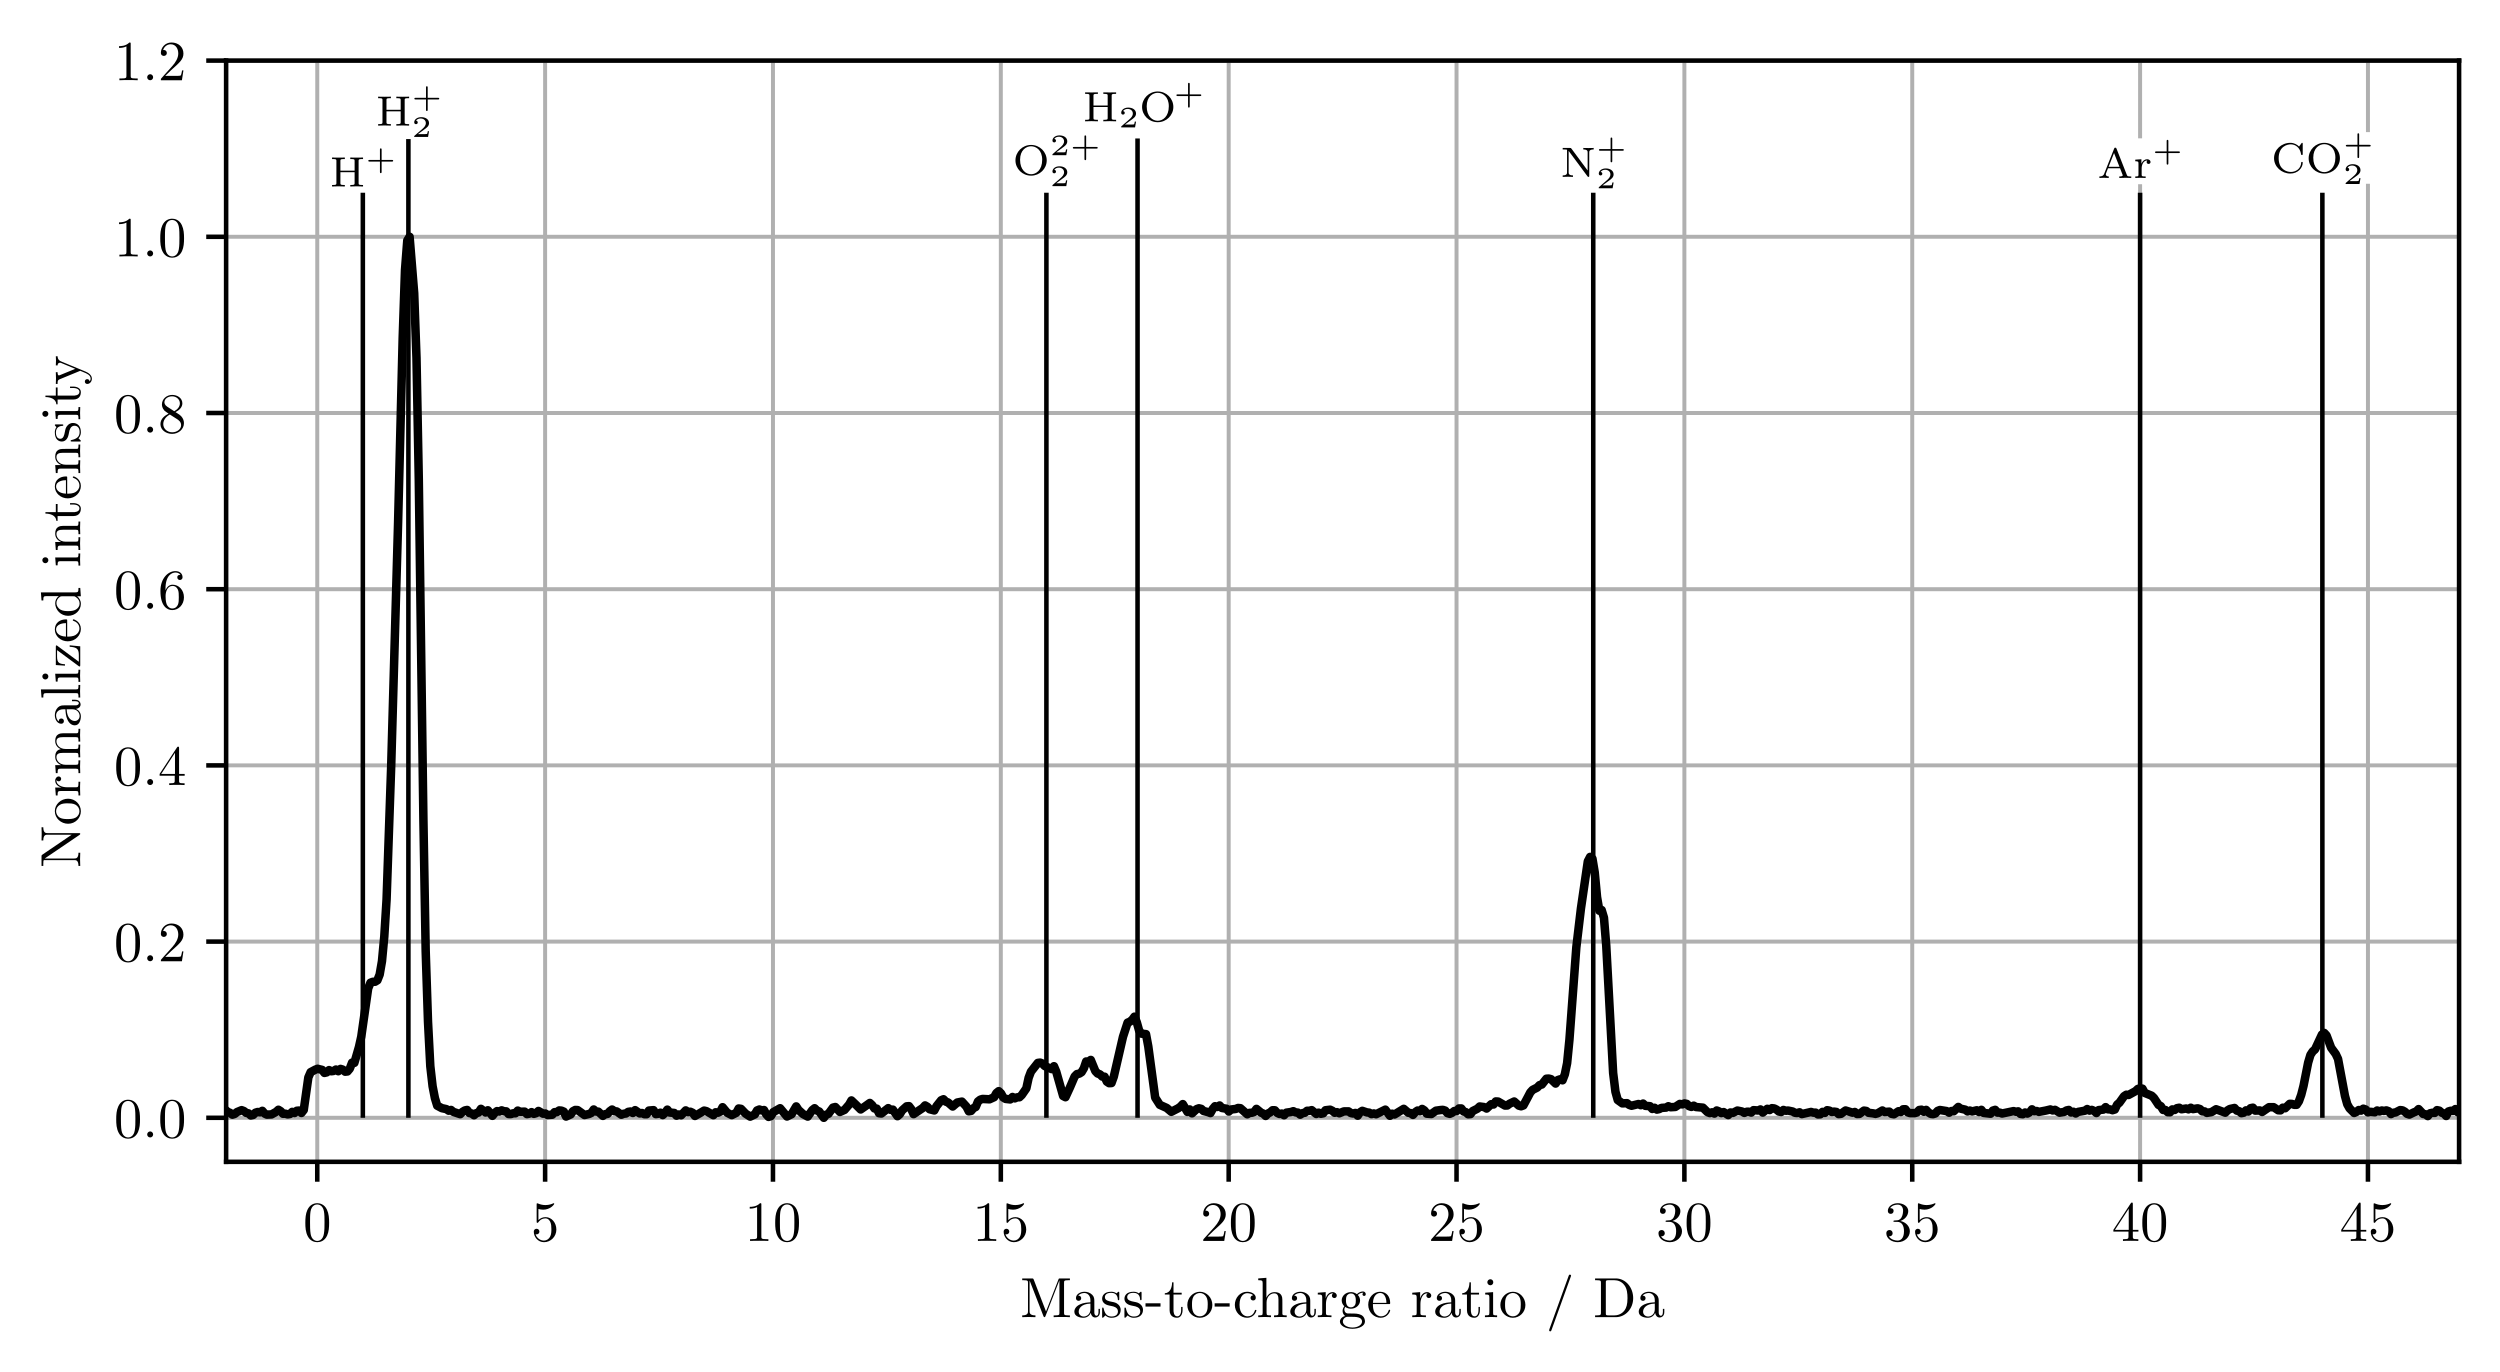 <?xml version="1.0" encoding="UTF-8" standalone="no"?>
<svg
   width="439.863pt"
   height="241.438pt"
   viewBox="0 0 439.863 241.438"
   version="1.1"
   id="svg1722"
   sodipodi:docname="TIF120_UHV-lab_QMS_formatted_inkscape2.svg"
   inkscape:version="1.2.2 (732a01da63, 2022-12-09)"
   xmlns:inkscape="http://www.inkscape.org/namespaces/inkscape"
   xmlns:sodipodi="http://sodipodi.sourceforge.net/DTD/sodipodi-0.dtd"
   xmlns:xlink="http://www.w3.org/1999/xlink"
   xmlns="http://www.w3.org/2000/svg"
   xmlns:svg="http://www.w3.org/2000/svg">
  <rect x="0" y="0" width="439.863" height="241.438" fill="#808080" stroke="none"/>
  <sodipodi:namedview
     id="namedview1724"
     pagecolor="#505050"
     bordercolor="#ffffff"
     borderopacity="1"
     inkscape:showpageshadow="0"
     inkscape:pageopacity="0"
     inkscape:pagecheckerboard="1"
     inkscape:deskcolor="#505050"
     inkscape:document-units="pt"
     showgrid="false"
     inkscape:zoom="4"
     inkscape:cx="368.125"
     inkscape:cy="72.625"
     inkscape:window-width="1920"
     inkscape:window-height="1051"
     inkscape:window-x="-9"
     inkscape:window-y="-9"
     inkscape:window-maximized="1"
     inkscape:current-layer="svg1722" />
  <defs
     id="defs1248">
    <g
       id="g1189">
      <g
         id="glyph-0-0" />
      <g
         id="glyph-0-1">
        <path
           d="M 4.578 -3.188 C 4.578 -3.984 4.531 -4.781 4.188 -5.516 C 3.734 -6.484 2.906 -6.641 2.5 -6.641 C 1.891 -6.641 1.172 -6.375 0.75 -5.453 C 0.438 -4.766 0.391 -3.984 0.391 -3.188 C 0.391 -2.438 0.422 -1.547 0.844 -0.781 C 1.266 0.016 2 0.219 2.484 0.219 C 3.016 0.219 3.781 0.016 4.219 -0.938 C 4.531 -1.625 4.578 -2.406 4.578 -3.188 Z M 2.484 0 C 2.094 0 1.5 -0.25 1.328 -1.203 C 1.219 -1.797 1.219 -2.719 1.219 -3.312 C 1.219 -3.953 1.219 -4.609 1.297 -5.141 C 1.484 -6.328 2.234 -6.422 2.484 -6.422 C 2.812 -6.422 3.469 -6.234 3.656 -5.25 C 3.766 -4.688 3.766 -3.938 3.766 -3.312 C 3.766 -2.562 3.766 -1.891 3.656 -1.25 C 3.5 -0.297 2.938 0 2.484 0 Z M 2.484 0 "
           id="path1050" />
      </g>
      <g
         id="glyph-0-2">
        <path
           d="M 4.469 -2 C 4.469 -3.188 3.656 -4.188 2.578 -4.188 C 2.109 -4.188 1.672 -4.031 1.312 -3.672 L 1.312 -5.625 C 1.516 -5.562 1.844 -5.5 2.156 -5.5 C 3.391 -5.5 4.094 -6.406 4.094 -6.531 C 4.094 -6.594 4.062 -6.641 3.984 -6.641 C 3.984 -6.641 3.953 -6.641 3.906 -6.609 C 3.703 -6.516 3.219 -6.312 2.547 -6.312 C 2.156 -6.312 1.688 -6.391 1.219 -6.594 C 1.141 -6.625 1.125 -6.625 1.109 -6.625 C 1 -6.625 1 -6.547 1 -6.391 L 1 -3.438 C 1 -3.266 1 -3.188 1.141 -3.188 C 1.219 -3.188 1.234 -3.203 1.281 -3.266 C 1.391 -3.422 1.75 -3.969 2.562 -3.969 C 3.078 -3.969 3.328 -3.516 3.406 -3.328 C 3.562 -2.953 3.594 -2.578 3.594 -2.078 C 3.594 -1.719 3.594 -1.125 3.344 -0.703 C 3.109 -0.312 2.734 -0.062 2.281 -0.062 C 1.562 -0.062 0.984 -0.594 0.812 -1.172 C 0.844 -1.172 0.875 -1.156 0.984 -1.156 C 1.312 -1.156 1.484 -1.406 1.484 -1.641 C 1.484 -1.891 1.312 -2.141 0.984 -2.141 C 0.844 -2.141 0.5 -2.062 0.5 -1.609 C 0.5 -0.75 1.188 0.219 2.297 0.219 C 3.453 0.219 4.469 -0.734 4.469 -2 Z M 4.469 -2 "
           id="path1053" />
      </g>
      <g
         id="glyph-0-3">
        <path
           d="M 2.938 -6.375 C 2.938 -6.625 2.938 -6.641 2.703 -6.641 C 2.078 -6 1.203 -6 0.891 -6 L 0.891 -5.688 C 1.094 -5.688 1.672 -5.688 2.188 -5.953 L 2.188 -0.781 C 2.188 -0.422 2.156 -0.312 1.266 -0.312 L 0.953 -0.312 L 0.953 0 C 1.297 -0.031 2.156 -0.031 2.562 -0.031 C 2.953 -0.031 3.828 -0.031 4.172 0 L 4.172 -0.312 L 3.859 -0.312 C 2.953 -0.312 2.938 -0.422 2.938 -0.781 Z M 2.938 -6.375 "
           id="path1056" />
      </g>
      <g
         id="glyph-0-4">
        <path
           d="M 1.266 -0.766 L 2.328 -1.797 C 3.875 -3.172 4.469 -3.703 4.469 -4.703 C 4.469 -5.844 3.578 -6.641 2.359 -6.641 C 1.234 -6.641 0.5 -5.719 0.5 -4.828 C 0.5 -4.281 1 -4.281 1.031 -4.281 C 1.203 -4.281 1.547 -4.391 1.547 -4.812 C 1.547 -5.062 1.359 -5.328 1.016 -5.328 C 0.938 -5.328 0.922 -5.328 0.891 -5.312 C 1.109 -5.969 1.656 -6.328 2.234 -6.328 C 3.141 -6.328 3.562 -5.516 3.562 -4.703 C 3.562 -3.906 3.078 -3.125 2.516 -2.5 L 0.609 -0.375 C 0.5 -0.266 0.5 -0.234 0.5 0 L 4.203 0 L 4.469 -1.734 L 4.234 -1.734 C 4.172 -1.438 4.109 -1 4 -0.844 C 3.938 -0.766 3.281 -0.766 3.062 -0.766 Z M 1.266 -0.766 "
           id="path1059" />
      </g>
      <g
         id="glyph-0-5">
        <path
           d="M 2.891 -3.516 C 3.703 -3.781 4.281 -4.469 4.281 -5.266 C 4.281 -6.078 3.406 -6.641 2.453 -6.641 C 1.453 -6.641 0.688 -6.047 0.688 -5.281 C 0.688 -4.953 0.906 -4.766 1.203 -4.766 C 1.5 -4.766 1.703 -4.984 1.703 -5.281 C 1.703 -5.766 1.234 -5.766 1.094 -5.766 C 1.391 -6.266 2.047 -6.391 2.406 -6.391 C 2.828 -6.391 3.375 -6.172 3.375 -5.281 C 3.375 -5.156 3.344 -4.578 3.094 -4.141 C 2.797 -3.656 2.453 -3.625 2.203 -3.625 C 2.125 -3.609 1.891 -3.594 1.812 -3.594 C 1.734 -3.578 1.672 -3.562 1.672 -3.469 C 1.672 -3.359 1.734 -3.359 1.906 -3.359 L 2.344 -3.359 C 3.156 -3.359 3.531 -2.688 3.531 -1.703 C 3.531 -0.344 2.844 -0.062 2.406 -0.062 C 1.969 -0.062 1.219 -0.234 0.875 -0.812 C 1.219 -0.766 1.531 -0.984 1.531 -1.359 C 1.531 -1.719 1.266 -1.922 0.984 -1.922 C 0.734 -1.922 0.422 -1.781 0.422 -1.344 C 0.422 -0.438 1.344 0.219 2.438 0.219 C 3.656 0.219 4.562 -0.688 4.562 -1.703 C 4.562 -2.516 3.922 -3.297 2.891 -3.516 Z M 2.891 -3.516 "
           id="path1062" />
      </g>
      <g
         id="glyph-0-6">
        <path
           d="M 2.938 -1.641 L 2.938 -0.781 C 2.938 -0.422 2.906 -0.312 2.172 -0.312 L 1.969 -0.312 L 1.969 0 C 2.375 -0.031 2.891 -0.031 3.312 -0.031 C 3.734 -0.031 4.25 -0.031 4.672 0 L 4.672 -0.312 L 4.453 -0.312 C 3.719 -0.312 3.703 -0.422 3.703 -0.781 L 3.703 -1.641 L 4.688 -1.641 L 4.688 -1.953 L 3.703 -1.953 L 3.703 -6.484 C 3.703 -6.688 3.703 -6.75 3.531 -6.75 C 3.453 -6.75 3.422 -6.75 3.344 -6.625 L 0.281 -1.953 L 0.281 -1.641 Z M 2.984 -1.953 L 0.562 -1.953 L 2.984 -5.672 Z M 2.984 -1.953 "
           id="path1065" />
      </g>
      <g
         id="glyph-0-7">
        <path
           d="M 2.406 -6.594 C 2.312 -6.812 2.281 -6.812 2.047 -6.812 L 0.375 -6.812 L 0.375 -6.5 L 0.609 -6.5 C 1.375 -6.5 1.391 -6.391 1.391 -6.031 L 1.391 -1.047 C 1.391 -0.781 1.391 -0.312 0.375 -0.312 L 0.375 0 C 0.719 -0.016 1.203 -0.031 1.531 -0.031 C 1.859 -0.031 2.359 -0.016 2.703 0 L 2.703 -0.312 C 1.672 -0.312 1.672 -0.781 1.672 -1.047 L 1.672 -6.422 L 1.688 -6.422 L 4.094 -0.219 C 4.141 -0.094 4.188 0 4.281 0 C 4.391 0 4.422 -0.078 4.469 -0.188 L 6.922 -6.5 L 6.922 -0.781 C 6.922 -0.422 6.906 -0.312 6.141 -0.312 L 5.906 -0.312 L 5.906 0 C 6.266 -0.031 6.953 -0.031 7.344 -0.031 C 7.719 -0.031 8.391 -0.031 8.766 0 L 8.766 -0.312 L 8.516 -0.312 C 7.75 -0.312 7.734 -0.422 7.734 -0.781 L 7.734 -6.031 C 7.734 -6.391 7.75 -6.5 8.516 -6.5 L 8.766 -6.5 L 8.766 -6.812 L 7.078 -6.812 C 6.812 -6.812 6.812 -6.797 6.75 -6.625 L 4.562 -1 Z M 2.406 -6.594 "
           id="path1068" />
      </g>
      <g
         id="glyph-0-8">
        <path
           d="M 3.312 -0.75 C 3.359 -0.359 3.625 0.062 4.094 0.062 C 4.312 0.062 4.922 -0.078 4.922 -0.891 L 4.922 -1.453 L 4.672 -1.453 L 4.672 -0.891 C 4.672 -0.312 4.422 -0.25 4.312 -0.25 C 3.984 -0.25 3.938 -0.703 3.938 -0.75 L 3.938 -2.734 C 3.938 -3.156 3.938 -3.547 3.578 -3.922 C 3.188 -4.312 2.688 -4.469 2.219 -4.469 C 1.391 -4.469 0.703 -4 0.703 -3.344 C 0.703 -3.047 0.906 -2.875 1.172 -2.875 C 1.453 -2.875 1.625 -3.078 1.625 -3.328 C 1.625 -3.453 1.578 -3.781 1.109 -3.781 C 1.391 -4.141 1.875 -4.25 2.188 -4.25 C 2.688 -4.25 3.25 -3.859 3.25 -2.969 L 3.25 -2.609 C 2.734 -2.578 2.047 -2.547 1.422 -2.25 C 0.672 -1.906 0.422 -1.391 0.422 -0.953 C 0.422 -0.141 1.391 0.109 2.016 0.109 C 2.672 0.109 3.125 -0.297 3.312 -0.75 Z M 3.25 -2.391 L 3.25 -1.391 C 3.25 -0.453 2.531 -0.109 2.078 -0.109 C 1.594 -0.109 1.188 -0.453 1.188 -0.953 C 1.188 -1.5 1.609 -2.328 3.25 -2.391 Z M 3.25 -2.391 "
           id="path1071" />
      </g>
      <g
         id="glyph-0-9">
        <path
           d="M 2.078 -1.938 C 2.297 -1.891 3.109 -1.734 3.109 -1.016 C 3.109 -0.516 2.766 -0.109 1.984 -0.109 C 1.141 -0.109 0.781 -0.672 0.594 -1.531 C 0.562 -1.656 0.562 -1.688 0.453 -1.688 C 0.328 -1.688 0.328 -1.625 0.328 -1.453 L 0.328 -0.125 C 0.328 0.047 0.328 0.109 0.438 0.109 C 0.484 0.109 0.5 0.094 0.688 -0.094 C 0.703 -0.109 0.703 -0.125 0.891 -0.312 C 1.328 0.094 1.781 0.109 1.984 0.109 C 3.125 0.109 3.594 -0.562 3.594 -1.281 C 3.594 -1.797 3.297 -2.109 3.172 -2.219 C 2.844 -2.547 2.453 -2.625 2.031 -2.703 C 1.469 -2.812 0.812 -2.938 0.812 -3.516 C 0.812 -3.875 1.062 -4.281 1.922 -4.281 C 3.016 -4.281 3.078 -3.375 3.094 -3.078 C 3.094 -2.984 3.188 -2.984 3.203 -2.984 C 3.344 -2.984 3.344 -3.031 3.344 -3.219 L 3.344 -4.234 C 3.344 -4.391 3.344 -4.469 3.234 -4.469 C 3.188 -4.469 3.156 -4.469 3.031 -4.344 C 3 -4.312 2.906 -4.219 2.859 -4.188 C 2.484 -4.469 2.078 -4.469 1.922 -4.469 C 0.703 -4.469 0.328 -3.797 0.328 -3.234 C 0.328 -2.891 0.484 -2.609 0.75 -2.391 C 1.078 -2.141 1.359 -2.078 2.078 -1.938 Z M 2.078 -1.938 "
           id="path1074" />
      </g>
      <g
         id="glyph-0-10">
        <path
           d="M 2.75 -1.859 L 2.75 -2.438 L 0.109 -2.438 L 0.109 -1.859 Z M 2.75 -1.859 "
           id="path1077" />
      </g>
      <g
         id="glyph-0-11">
        <path
           d="M 1.719 -3.984 L 3.156 -3.984 L 3.156 -4.297 L 1.719 -4.297 L 1.719 -6.125 L 1.469 -6.125 C 1.469 -5.312 1.172 -4.25 0.188 -4.203 L 0.188 -3.984 L 1.031 -3.984 L 1.031 -1.234 C 1.031 -0.016 1.969 0.109 2.328 0.109 C 3.031 0.109 3.312 -0.594 3.312 -1.234 L 3.312 -1.797 L 3.062 -1.797 L 3.062 -1.25 C 3.062 -0.516 2.766 -0.141 2.391 -0.141 C 1.719 -0.141 1.719 -1.047 1.719 -1.219 Z M 1.719 -3.984 "
           id="path1080" />
      </g>
      <g
         id="glyph-0-12">
        <path
           d="M 4.688 -2.141 C 4.688 -3.406 3.703 -4.469 2.5 -4.469 C 1.25 -4.469 0.281 -3.375 0.281 -2.141 C 0.281 -0.844 1.312 0.109 2.484 0.109 C 3.688 0.109 4.688 -0.875 4.688 -2.141 Z M 2.5 -0.141 C 2.062 -0.141 1.625 -0.344 1.359 -0.812 C 1.109 -1.25 1.109 -1.859 1.109 -2.219 C 1.109 -2.609 1.109 -3.141 1.344 -3.578 C 1.609 -4.031 2.078 -4.25 2.484 -4.25 C 2.922 -4.25 3.344 -4.031 3.609 -3.594 C 3.875 -3.172 3.875 -2.594 3.875 -2.219 C 3.875 -1.859 3.875 -1.312 3.656 -0.875 C 3.422 -0.422 2.984 -0.141 2.5 -0.141 Z M 2.5 -0.141 "
           id="path1083" />
      </g>
      <g
         id="glyph-0-13">
        <path
           d="M 1.172 -2.172 C 1.172 -3.797 1.984 -4.219 2.516 -4.219 C 2.609 -4.219 3.234 -4.203 3.578 -3.844 C 3.172 -3.812 3.109 -3.516 3.109 -3.391 C 3.109 -3.125 3.297 -2.938 3.562 -2.938 C 3.828 -2.938 4.031 -3.094 4.031 -3.406 C 4.031 -4.078 3.266 -4.469 2.5 -4.469 C 1.25 -4.469 0.344 -3.391 0.344 -2.156 C 0.344 -0.875 1.328 0.109 2.484 0.109 C 3.812 0.109 4.141 -1.094 4.141 -1.188 C 4.141 -1.281 4.031 -1.281 4 -1.281 C 3.922 -1.281 3.891 -1.25 3.875 -1.188 C 3.594 -0.266 2.938 -0.141 2.578 -0.141 C 2.047 -0.141 1.172 -0.562 1.172 -2.172 Z M 1.172 -2.172 "
           id="path1086" />
      </g>
      <g
         id="glyph-0-14">
        <path
           d="M 1.094 -0.75 C 1.094 -0.312 0.984 -0.312 0.312 -0.312 L 0.312 0 C 0.672 -0.016 1.172 -0.031 1.453 -0.031 C 1.703 -0.031 2.219 -0.016 2.562 0 L 2.562 -0.312 C 1.891 -0.312 1.781 -0.312 1.781 -0.75 L 1.781 -2.594 C 1.781 -3.625 2.5 -4.188 3.125 -4.188 C 3.766 -4.188 3.875 -3.656 3.875 -3.078 L 3.875 -0.75 C 3.875 -0.312 3.766 -0.312 3.094 -0.312 L 3.094 0 C 3.438 -0.016 3.953 -0.031 4.219 -0.031 C 4.469 -0.031 5 -0.016 5.328 0 L 5.328 -0.312 C 4.812 -0.312 4.562 -0.312 4.562 -0.609 L 4.562 -2.516 C 4.562 -3.375 4.562 -3.672 4.25 -4.031 C 4.109 -4.203 3.781 -4.406 3.203 -4.406 C 2.359 -4.406 1.922 -3.812 1.75 -3.422 L 1.75 -6.922 L 0.312 -6.812 L 0.312 -6.5 C 1.016 -6.5 1.094 -6.438 1.094 -5.938 Z M 1.094 -0.75 "
           id="path1089" />
      </g>
      <g
         id="glyph-0-15">
        <path
           d="M 1.672 -3.312 L 1.672 -4.406 L 0.281 -4.297 L 0.281 -3.984 C 0.984 -3.984 1.062 -3.922 1.062 -3.422 L 1.062 -0.75 C 1.062 -0.312 0.953 -0.312 0.281 -0.312 L 0.281 0 C 0.672 -0.016 1.141 -0.031 1.422 -0.031 C 1.812 -0.031 2.281 -0.031 2.688 0 L 2.688 -0.312 L 2.469 -0.312 C 1.734 -0.312 1.719 -0.422 1.719 -0.781 L 1.719 -2.312 C 1.719 -3.297 2.141 -4.188 2.891 -4.188 C 2.953 -4.188 2.984 -4.188 3 -4.172 C 2.969 -4.172 2.766 -4.047 2.766 -3.781 C 2.766 -3.516 2.984 -3.359 3.203 -3.359 C 3.375 -3.359 3.625 -3.484 3.625 -3.797 C 3.625 -4.109 3.312 -4.406 2.891 -4.406 C 2.156 -4.406 1.797 -3.734 1.672 -3.312 Z M 1.672 -3.312 "
           id="path1092" />
      </g>
      <g
         id="glyph-0-16">
        <path
           d="M 2.219 -1.719 C 1.344 -1.719 1.344 -2.719 1.344 -2.938 C 1.344 -3.203 1.359 -3.531 1.5 -3.781 C 1.578 -3.891 1.812 -4.172 2.219 -4.172 C 3.078 -4.172 3.078 -3.188 3.078 -2.953 C 3.078 -2.688 3.078 -2.359 2.922 -2.109 C 2.844 -2 2.609 -1.719 2.219 -1.719 Z M 1.062 -1.328 C 1.062 -1.359 1.062 -1.594 1.219 -1.797 C 1.609 -1.516 2.031 -1.484 2.219 -1.484 C 3.141 -1.484 3.828 -2.172 3.828 -2.938 C 3.828 -3.312 3.672 -3.672 3.422 -3.906 C 3.781 -4.25 4.141 -4.297 4.312 -4.297 C 4.344 -4.297 4.391 -4.297 4.422 -4.281 C 4.312 -4.25 4.25 -4.141 4.25 -4.016 C 4.25 -3.844 4.391 -3.734 4.547 -3.734 C 4.641 -3.734 4.828 -3.797 4.828 -4.031 C 4.828 -4.203 4.719 -4.516 4.328 -4.516 C 4.125 -4.516 3.688 -4.453 3.266 -4.047 C 2.844 -4.375 2.438 -4.406 2.219 -4.406 C 1.281 -4.406 0.594 -3.719 0.594 -2.953 C 0.594 -2.516 0.812 -2.141 1.062 -1.922 C 0.938 -1.781 0.75 -1.453 0.75 -1.094 C 0.75 -0.781 0.891 -0.406 1.203 -0.203 C 0.594 -0.047 0.281 0.391 0.281 0.781 C 0.281 1.5 1.266 2.047 2.484 2.047 C 3.656 2.047 4.688 1.547 4.688 0.766 C 4.688 0.422 4.562 -0.094 4.047 -0.375 C 3.516 -0.641 2.938 -0.641 2.328 -0.641 C 2.078 -0.641 1.656 -0.641 1.578 -0.656 C 1.266 -0.703 1.062 -1 1.062 -1.328 Z M 2.5 1.828 C 1.484 1.828 0.797 1.312 0.797 0.781 C 0.797 0.328 1.172 -0.047 1.609 -0.062 L 2.203 -0.062 C 3.062 -0.062 4.172 -0.062 4.172 0.781 C 4.172 1.328 3.469 1.828 2.5 1.828 Z M 2.5 1.828 "
           id="path1095" />
      </g>
      <g
         id="glyph-0-17">
        <path
           d="M 1.109 -2.516 C 1.172 -4 2.016 -4.25 2.359 -4.25 C 3.375 -4.25 3.484 -2.906 3.484 -2.516 Z M 1.109 -2.297 L 3.891 -2.297 C 4.109 -2.297 4.141 -2.297 4.141 -2.516 C 4.141 -3.5 3.594 -4.469 2.359 -4.469 C 1.203 -4.469 0.281 -3.438 0.281 -2.188 C 0.281 -0.859 1.328 0.109 2.469 0.109 C 3.688 0.109 4.141 -1 4.141 -1.188 C 4.141 -1.281 4.062 -1.312 4 -1.312 C 3.922 -1.312 3.891 -1.25 3.875 -1.172 C 3.531 -0.141 2.625 -0.141 2.531 -0.141 C 2.031 -0.141 1.641 -0.438 1.406 -0.812 C 1.109 -1.281 1.109 -1.938 1.109 -2.297 Z M 1.109 -2.297 "
           id="path1098" />
      </g>
      <g
         id="glyph-0-18">
        <path
           d="M 1.766 -4.406 L 0.375 -4.297 L 0.375 -3.984 C 1.016 -3.984 1.109 -3.922 1.109 -3.438 L 1.109 -0.75 C 1.109 -0.312 1 -0.312 0.328 -0.312 L 0.328 0 C 0.641 -0.016 1.188 -0.031 1.422 -0.031 C 1.781 -0.031 2.125 -0.016 2.469 0 L 2.469 -0.312 C 1.797 -0.312 1.766 -0.359 1.766 -0.75 Z M 1.797 -6.141 C 1.797 -6.453 1.562 -6.672 1.281 -6.672 C 0.969 -6.672 0.75 -6.406 0.75 -6.141 C 0.75 -5.875 0.969 -5.609 1.281 -5.609 C 1.562 -5.609 1.797 -5.828 1.797 -6.141 Z M 1.797 -6.141 "
           id="path1101" />
      </g>
      <g
         id="glyph-0-19">
        <path
           d="M 4.359 -7.094 C 4.422 -7.234 4.422 -7.25 4.422 -7.281 C 4.422 -7.391 4.328 -7.484 4.219 -7.484 C 4.078 -7.484 4.031 -7.375 4 -7.281 L 0.609 2.109 C 0.562 2.25 0.562 2.266 0.562 2.297 C 0.562 2.406 0.641 2.5 0.75 2.5 C 0.891 2.5 0.938 2.391 0.969 2.297 Z M 4.359 -7.094 "
           id="path1104" />
      </g>
      <g
         id="glyph-0-20">
        <path
           d="M 0.344 -6.812 L 0.344 -6.5 L 0.594 -6.5 C 1.359 -6.5 1.375 -6.391 1.375 -6.031 L 1.375 -0.781 C 1.375 -0.422 1.359 -0.312 0.594 -0.312 L 0.344 -0.312 L 0.344 0 L 4 0 C 5.672 0 7.047 -1.469 7.047 -3.344 C 7.047 -5.25 5.703 -6.812 4 -6.812 Z M 2.719 -0.312 C 2.25 -0.312 2.234 -0.375 2.234 -0.703 L 2.234 -6.094 C 2.234 -6.438 2.25 -6.5 2.719 -6.5 L 3.719 -6.5 C 4.344 -6.5 5.031 -6.281 5.531 -5.578 C 5.969 -4.984 6.047 -4.125 6.047 -3.344 C 6.047 -2.25 5.859 -1.641 5.5 -1.156 C 5.297 -0.891 4.734 -0.312 3.734 -0.312 Z M 2.719 -0.312 "
           id="path1107" />
      </g>
      <g
         id="glyph-0-21">
        <path
           d="M 1.312 -3.266 L 1.312 -3.516 C 1.312 -6.031 2.547 -6.391 3.062 -6.391 C 3.297 -6.391 3.719 -6.328 3.938 -5.984 C 3.781 -5.984 3.391 -5.984 3.391 -5.547 C 3.391 -5.234 3.625 -5.078 3.844 -5.078 C 4 -5.078 4.312 -5.172 4.312 -5.562 C 4.312 -6.156 3.875 -6.641 3.047 -6.641 C 1.766 -6.641 0.422 -5.359 0.422 -3.156 C 0.422 -0.484 1.578 0.219 2.5 0.219 C 3.609 0.219 4.562 -0.719 4.562 -2.031 C 4.562 -3.297 3.672 -4.25 2.562 -4.25 C 1.891 -4.25 1.516 -3.75 1.312 -3.266 Z M 2.5 -0.062 C 1.875 -0.062 1.578 -0.656 1.516 -0.812 C 1.328 -1.281 1.328 -2.078 1.328 -2.25 C 1.328 -3.031 1.656 -4.031 2.547 -4.031 C 2.719 -4.031 3.172 -4.031 3.484 -3.406 C 3.656 -3.047 3.656 -2.531 3.656 -2.047 C 3.656 -1.562 3.656 -1.062 3.484 -0.703 C 3.188 -0.109 2.734 -0.062 2.5 -0.062 Z M 2.5 -0.062 "
           id="path1110" />
      </g>
      <g
         id="glyph-0-22">
        <path
           d="M 1.625 -4.562 C 1.172 -4.859 1.125 -5.188 1.125 -5.359 C 1.125 -5.969 1.781 -6.391 2.484 -6.391 C 3.203 -6.391 3.844 -5.875 3.844 -5.156 C 3.844 -4.578 3.453 -4.109 2.859 -3.766 Z M 3.078 -3.609 C 3.797 -3.984 4.281 -4.5 4.281 -5.156 C 4.281 -6.078 3.406 -6.641 2.5 -6.641 C 1.5 -6.641 0.688 -5.906 0.688 -4.969 C 0.688 -4.797 0.703 -4.344 1.125 -3.875 C 1.234 -3.766 1.609 -3.516 1.859 -3.344 C 1.281 -3.047 0.422 -2.5 0.422 -1.5 C 0.422 -0.453 1.438 0.219 2.484 0.219 C 3.609 0.219 4.562 -0.609 4.562 -1.672 C 4.562 -2.031 4.453 -2.484 4.062 -2.906 C 3.875 -3.109 3.719 -3.203 3.078 -3.609 Z M 2.078 -3.188 L 3.312 -2.406 C 3.594 -2.219 4.062 -1.922 4.062 -1.312 C 4.062 -0.578 3.312 -0.062 2.5 -0.062 C 1.641 -0.062 0.922 -0.672 0.922 -1.5 C 0.922 -2.078 1.234 -2.719 2.078 -3.188 Z M 2.078 -3.188 "
           id="path1113" />
      </g>
      <g
         id="glyph-1-0" />
      <g
         id="glyph-1-1">
        <path
           d="M 1.906 -0.531 C 1.906 -0.812 1.672 -1.062 1.391 -1.062 C 1.094 -1.062 0.859 -0.812 0.859 -0.531 C 0.859 -0.234 1.094 0 1.391 0 C 1.672 0 1.906 -0.234 1.906 -0.531 Z M 1.906 -0.531 "
           id="path1117" />
      </g>
      <g
         id="glyph-2-0" />
      <g
         id="glyph-2-1">
        <path
           d="M -6.672 -2.312 C -6.797 -2.219 -6.812 -2.219 -6.812 -2.031 L -6.812 -0.328 L -6.5 -0.328 L -6.5 -0.625 C -6.5 -0.766 -6.484 -0.969 -6.484 -1.109 C -6.453 -1.344 -6.438 -1.359 -6.25 -1.359 L -1.047 -1.359 C -0.781 -1.359 -0.312 -1.359 -0.312 -0.328 L 0 -0.328 C -0.016 -0.672 -0.031 -1.172 -0.031 -1.5 C -0.031 -1.828 -0.016 -2.312 0 -2.656 L -0.312 -2.656 C -0.312 -1.641 -0.781 -1.641 -1.047 -1.641 L -6.234 -1.641 C -6.188 -1.688 -6.172 -1.688 -6.109 -1.734 L -0.125 -5.797 C -0.016 -5.891 0 -5.906 0 -5.969 C 0 -6.109 -0.062 -6.109 -0.266 -6.109 L -5.766 -6.109 C -6.031 -6.109 -6.5 -6.109 -6.5 -7.141 L -6.812 -7.141 C -6.797 -6.781 -6.781 -6.297 -6.781 -5.969 C -6.781 -5.641 -6.797 -5.156 -6.812 -4.812 L -6.5 -4.812 C -6.5 -5.828 -6.031 -5.828 -5.766 -5.828 L -1.5 -5.828 Z M -6.672 -2.312 "
           id="path1121" />
      </g>
      <g
         id="glyph-2-2">
        <path
           d="M -2.141 -4.688 C -3.406 -4.688 -4.469 -3.703 -4.469 -2.5 C -4.469 -1.25 -3.375 -0.281 -2.141 -0.281 C -0.844 -0.281 0.109 -1.312 0.109 -2.484 C 0.109 -3.688 -0.875 -4.688 -2.141 -4.688 Z M -0.141 -2.5 C -0.141 -2.062 -0.344 -1.625 -0.812 -1.359 C -1.25 -1.109 -1.859 -1.109 -2.219 -1.109 C -2.609 -1.109 -3.141 -1.109 -3.578 -1.344 C -4.031 -1.609 -4.25 -2.078 -4.25 -2.484 C -4.25 -2.922 -4.031 -3.344 -3.594 -3.609 C -3.172 -3.875 -2.594 -3.875 -2.219 -3.875 C -1.859 -3.875 -1.312 -3.875 -0.875 -3.656 C -0.422 -3.422 -0.141 -2.984 -0.141 -2.5 Z M -0.141 -2.5 "
           id="path1124" />
      </g>
      <g
         id="glyph-2-3">
        <path
           d="M -3.312 -1.672 L -4.406 -1.672 L -4.297 -0.281 L -3.984 -0.281 C -3.984 -0.984 -3.922 -1.062 -3.422 -1.062 L -0.75 -1.062 C -0.312 -1.062 -0.312 -0.953 -0.312 -0.281 L 0 -0.281 C -0.016 -0.672 -0.031 -1.141 -0.031 -1.422 C -0.031 -1.812 -0.031 -2.281 0 -2.688 L -0.312 -2.688 L -0.312 -2.469 C -0.312 -1.734 -0.422 -1.719 -0.781 -1.719 L -2.312 -1.719 C -3.297 -1.719 -4.188 -2.141 -4.188 -2.891 C -4.188 -2.953 -4.188 -2.984 -4.172 -3 C -4.172 -2.969 -4.047 -2.766 -3.781 -2.766 C -3.516 -2.766 -3.359 -2.984 -3.359 -3.203 C -3.359 -3.375 -3.484 -3.625 -3.797 -3.625 C -4.109 -3.625 -4.406 -3.312 -4.406 -2.891 C -4.406 -2.156 -3.734 -1.797 -3.312 -1.672 Z M -3.312 -1.672 "
           id="path1127" />
      </g>
      <g
         id="glyph-2-4">
        <path
           d="M -3.422 -1.094 L -0.75 -1.094 C -0.312 -1.094 -0.312 -0.984 -0.312 -0.312 L 0 -0.312 C -0.016 -0.672 -0.031 -1.172 -0.031 -1.453 C -0.031 -1.703 -0.016 -2.219 0 -2.562 L -0.312 -2.562 C -0.312 -1.891 -0.312 -1.781 -0.75 -1.781 L -2.594 -1.781 C -3.625 -1.781 -4.188 -2.5 -4.188 -3.125 C -4.188 -3.766 -3.656 -3.875 -3.078 -3.875 L -0.75 -3.875 C -0.312 -3.875 -0.312 -3.766 -0.312 -3.094 L 0 -3.094 C -0.016 -3.438 -0.031 -3.953 -0.031 -4.219 C -0.031 -4.469 -0.016 -5 0 -5.328 L -0.312 -5.328 C -0.312 -4.672 -0.312 -4.562 -0.75 -4.562 L -2.594 -4.562 C -3.625 -4.562 -4.188 -5.266 -4.188 -5.906 C -4.188 -6.531 -3.656 -6.641 -3.078 -6.641 L -0.75 -6.641 C -0.312 -6.641 -0.312 -6.531 -0.312 -5.859 L 0 -5.859 C -0.016 -6.203 -0.031 -6.719 -0.031 -6.984 C -0.031 -7.25 -0.016 -7.766 0 -8.109 L -0.312 -8.109 C -0.312 -7.594 -0.312 -7.344 -0.609 -7.328 L -2.516 -7.328 C -3.375 -7.328 -3.672 -7.328 -4.031 -7.016 C -4.203 -6.875 -4.406 -6.547 -4.406 -5.969 C -4.406 -5.141 -3.812 -4.688 -3.422 -4.531 C -4.297 -4.391 -4.406 -3.656 -4.406 -3.203 C -4.406 -2.469 -3.984 -2 -3.359 -1.719 L -4.406 -1.719 L -4.297 -0.312 L -3.984 -0.312 C -3.984 -1.016 -3.922 -1.094 -3.422 -1.094 Z M -3.422 -1.094 "
           id="path1130" />
      </g>
      <g
         id="glyph-2-5">
        <path
           d="M -0.75 -3.312 C -0.359 -3.359 0.062 -3.625 0.062 -4.094 C 0.062 -4.312 -0.078 -4.922 -0.891 -4.922 L -1.453 -4.922 L -1.453 -4.672 L -0.891 -4.672 C -0.312 -4.672 -0.25 -4.422 -0.25 -4.312 C -0.25 -3.984 -0.703 -3.938 -0.75 -3.938 L -2.734 -3.938 C -3.156 -3.938 -3.547 -3.938 -3.922 -3.578 C -4.312 -3.188 -4.469 -2.688 -4.469 -2.219 C -4.469 -1.391 -4 -0.703 -3.344 -0.703 C -3.047 -0.703 -2.875 -0.906 -2.875 -1.172 C -2.875 -1.453 -3.078 -1.625 -3.328 -1.625 C -3.453 -1.625 -3.781 -1.578 -3.781 -1.109 C -4.141 -1.391 -4.25 -1.875 -4.25 -2.188 C -4.25 -2.688 -3.859 -3.25 -2.969 -3.25 L -2.609 -3.25 C -2.578 -2.734 -2.547 -2.047 -2.25 -1.422 C -1.906 -0.672 -1.391 -0.422 -0.953 -0.422 C -0.141 -0.422 0.109 -1.391 0.109 -2.016 C 0.109 -2.672 -0.297 -3.125 -0.75 -3.312 Z M -2.391 -3.25 L -1.391 -3.25 C -0.453 -3.25 -0.109 -2.531 -0.109 -2.078 C -0.109 -1.594 -0.453 -1.188 -0.953 -1.188 C -1.5 -1.188 -2.328 -1.609 -2.391 -3.25 Z M -2.391 -3.25 "
           id="path1133" />
      </g>
      <g
         id="glyph-2-6">
        <path
           d="M -6.922 -1.766 L -6.812 -0.328 L -6.5 -0.328 C -6.5 -1.031 -6.438 -1.109 -5.938 -1.109 L -0.75 -1.109 C -0.312 -1.109 -0.312 -1 -0.312 -0.328 L 0 -0.328 C -0.016 -0.656 -0.031 -1.188 -0.031 -1.438 C -0.031 -1.688 -0.016 -2.172 0 -2.547 L -0.312 -2.547 C -0.312 -1.875 -0.312 -1.766 -0.75 -1.766 Z M -6.922 -1.766 "
           id="path1136" />
      </g>
      <g
         id="glyph-2-7">
        <path
           d="M -4.406 -1.766 L -4.297 -0.375 L -3.984 -0.375 C -3.984 -1.016 -3.922 -1.109 -3.438 -1.109 L -0.75 -1.109 C -0.312 -1.109 -0.312 -1 -0.312 -0.328 L 0 -0.328 C -0.016 -0.641 -0.031 -1.188 -0.031 -1.422 C -0.031 -1.781 -0.016 -2.125 0 -2.469 L -0.312 -2.469 C -0.312 -1.797 -0.359 -1.766 -0.75 -1.766 Z M -6.141 -1.797 C -6.453 -1.797 -6.672 -1.562 -6.672 -1.281 C -6.672 -0.969 -6.406 -0.75 -6.141 -0.75 C -5.875 -0.75 -5.609 -0.969 -5.609 -1.281 C -5.609 -1.562 -5.828 -1.797 -6.141 -1.797 Z M -6.141 -1.797 "
           id="path1139" />
      </g>
      <g
         id="glyph-2-8">
        <path
           d="M -4 -3.891 C -4.109 -3.984 -4.125 -3.984 -4.172 -3.984 C -4.297 -3.984 -4.297 -3.891 -4.297 -3.719 L -4.297 -0.531 L -2.688 -0.422 L -2.688 -0.672 C -3.703 -0.734 -4.078 -0.922 -4.078 -2.016 L -4.078 -3.156 L -0.312 -0.375 C -0.203 -0.281 -0.188 -0.281 -0.141 -0.281 C 0 -0.281 0 -0.344 0 -0.531 L 0 -3.828 L -1.859 -4 L -1.859 -3.75 C -0.688 -3.656 -0.25 -3.453 -0.25 -2.297 L -0.25 -1.109 Z M -4 -3.891 "
           id="path1142" />
      </g>
      <g
         id="glyph-2-9">
        <path
           d="M -2.516 -1.109 C -4 -1.172 -4.25 -2.016 -4.25 -2.359 C -4.25 -3.375 -2.906 -3.484 -2.516 -3.484 Z M -2.297 -1.109 L -2.297 -3.891 C -2.297 -4.109 -2.297 -4.141 -2.516 -4.141 C -3.5 -4.141 -4.469 -3.594 -4.469 -2.359 C -4.469 -1.203 -3.438 -0.281 -2.188 -0.281 C -0.859 -0.281 0.109 -1.328 0.109 -2.469 C 0.109 -3.688 -1 -4.141 -1.188 -4.141 C -1.281 -4.141 -1.312 -4.062 -1.312 -4 C -1.312 -3.922 -1.25 -3.891 -1.172 -3.875 C -0.141 -3.531 -0.141 -2.625 -0.141 -2.531 C -0.141 -2.031 -0.438 -1.641 -0.812 -1.406 C -1.281 -1.109 -1.938 -1.109 -2.297 -1.109 Z M -2.297 -1.109 "
           id="path1145" />
      </g>
      <g
         id="glyph-2-10">
        <path
           d="M -0.547 -3.781 L 0.109 -3.781 L 0 -5.25 L -0.312 -5.25 C -0.312 -4.562 -0.375 -4.469 -0.875 -4.469 L -6.922 -4.469 L -6.812 -3.047 L -6.5 -3.047 C -6.5 -3.734 -6.438 -3.812 -5.938 -3.812 L -3.781 -3.812 C -4.141 -3.531 -4.406 -3.094 -4.406 -2.562 C -4.406 -1.391 -3.422 -0.344 -2.141 -0.344 C -0.875 -0.344 0.109 -1.312 0.109 -2.453 C 0.109 -3.094 -0.234 -3.531 -0.547 -3.781 Z M -3.219 -3.781 L -1.172 -3.781 C -1 -3.781 -0.984 -3.781 -0.812 -3.672 C -0.328 -3.375 -0.109 -2.938 -0.109 -2.5 C -0.109 -2.047 -0.375 -1.688 -0.75 -1.453 C -1.156 -1.203 -1.719 -1.172 -2.141 -1.172 C -2.5 -1.172 -3.094 -1.188 -3.547 -1.469 C -3.859 -1.688 -4.188 -2.062 -4.188 -2.609 C -4.188 -2.953 -4.031 -3.375 -3.594 -3.672 C -3.422 -3.781 -3.406 -3.781 -3.219 -3.781 Z M -3.219 -3.781 "
           id="path1148" />
      </g>
      <g
         id="glyph-2-11">
        <path
           d="M -3.422 -1.094 L -0.75 -1.094 C -0.312 -1.094 -0.312 -0.984 -0.312 -0.312 L 0 -0.312 C -0.016 -0.672 -0.031 -1.172 -0.031 -1.453 C -0.031 -1.703 -0.016 -2.219 0 -2.562 L -0.312 -2.562 C -0.312 -1.891 -0.312 -1.781 -0.75 -1.781 L -2.594 -1.781 C -3.625 -1.781 -4.188 -2.5 -4.188 -3.125 C -4.188 -3.766 -3.656 -3.875 -3.078 -3.875 L -0.75 -3.875 C -0.312 -3.875 -0.312 -3.766 -0.312 -3.094 L 0 -3.094 C -0.016 -3.438 -0.031 -3.953 -0.031 -4.219 C -0.031 -4.469 -0.016 -5 0 -5.328 L -0.312 -5.328 C -0.312 -4.812 -0.312 -4.562 -0.609 -4.562 L -2.516 -4.562 C -3.375 -4.562 -3.672 -4.562 -4.031 -4.25 C -4.203 -4.109 -4.406 -3.781 -4.406 -3.203 C -4.406 -2.469 -3.984 -2 -3.359 -1.719 L -4.406 -1.719 L -4.297 -0.312 L -3.984 -0.312 C -3.984 -1.016 -3.922 -1.094 -3.422 -1.094 Z M -3.422 -1.094 "
           id="path1151" />
      </g>
      <g
         id="glyph-2-12">
        <path
           d="M -3.984 -1.719 L -3.984 -3.156 L -4.297 -3.156 L -4.297 -1.719 L -6.125 -1.719 L -6.125 -1.469 C -5.312 -1.469 -4.25 -1.172 -4.203 -0.188 L -3.984 -0.188 L -3.984 -1.031 L -1.234 -1.031 C -0.016 -1.031 0.109 -1.969 0.109 -2.328 C 0.109 -3.031 -0.594 -3.312 -1.234 -3.312 L -1.797 -3.312 L -1.797 -3.062 L -1.25 -3.062 C -0.516 -3.062 -0.141 -2.766 -0.141 -2.391 C -0.141 -1.719 -1.047 -1.719 -1.219 -1.719 Z M -3.984 -1.719 "
           id="path1154" />
      </g>
      <g
         id="glyph-2-13">
        <path
           d="M -1.938 -2.078 C -1.891 -2.297 -1.734 -3.109 -1.016 -3.109 C -0.516 -3.109 -0.109 -2.766 -0.109 -1.984 C -0.109 -1.141 -0.672 -0.781 -1.531 -0.594 C -1.656 -0.562 -1.688 -0.562 -1.688 -0.453 C -1.688 -0.328 -1.625 -0.328 -1.453 -0.328 L -0.125 -0.328 C 0.047 -0.328 0.109 -0.328 0.109 -0.438 C 0.109 -0.484 0.094 -0.5 -0.094 -0.688 C -0.109 -0.703 -0.125 -0.703 -0.312 -0.891 C 0.094 -1.328 0.109 -1.781 0.109 -1.984 C 0.109 -3.125 -0.562 -3.594 -1.281 -3.594 C -1.797 -3.594 -2.109 -3.297 -2.219 -3.172 C -2.547 -2.844 -2.625 -2.453 -2.703 -2.031 C -2.812 -1.469 -2.938 -0.812 -3.516 -0.812 C -3.875 -0.812 -4.281 -1.062 -4.281 -1.922 C -4.281 -3.016 -3.375 -3.078 -3.078 -3.094 C -2.984 -3.094 -2.984 -3.188 -2.984 -3.203 C -2.984 -3.344 -3.031 -3.344 -3.219 -3.344 L -4.234 -3.344 C -4.391 -3.344 -4.469 -3.344 -4.469 -3.234 C -4.469 -3.188 -4.469 -3.156 -4.344 -3.031 C -4.312 -3 -4.219 -2.906 -4.188 -2.859 C -4.469 -2.484 -4.469 -2.078 -4.469 -1.922 C -4.469 -0.703 -3.797 -0.328 -3.234 -0.328 C -2.891 -0.328 -2.609 -0.484 -2.391 -0.75 C -2.141 -1.078 -2.078 -1.359 -1.938 -2.078 Z M -1.938 -2.078 "
           id="path1157" />
      </g>
      <g
         id="glyph-2-14">
        <path
           d="M -3.344 -4.141 C -3.984 -4.391 -3.984 -4.906 -3.984 -5.062 L -4.297 -5.062 C -4.281 -4.828 -4.266 -4.547 -4.266 -4.312 C -4.266 -4.141 -4.281 -3.672 -4.297 -3.453 L -3.984 -3.453 C -3.984 -3.766 -3.812 -3.922 -3.562 -3.922 C -3.453 -3.922 -3.438 -3.906 -3.312 -3.859 L -0.875 -2.844 L -3.547 -1.75 C -3.656 -1.703 -3.688 -1.688 -3.734 -1.688 C -3.984 -1.688 -3.984 -2.047 -3.984 -2.25 L -4.297 -2.25 C -4.281 -1.984 -4.266 -1.328 -4.266 -1.156 C -4.266 -0.891 -4.281 -0.484 -4.297 -0.188 L -3.984 -0.188 C -3.984 -0.672 -3.984 -0.859 -3.641 -1 L 0 -2.5 C 0.125 -2.438 0.453 -2.297 0.594 -2.25 C 1.141 -2.031 1.828 -1.75 1.828 -1.109 C 1.828 -1.062 1.828 -0.828 1.641 -0.641 C 1.609 -0.953 1.391 -1.031 1.219 -1.031 C 0.969 -1.031 0.812 -0.844 0.812 -0.609 C 0.812 -0.406 0.938 -0.188 1.234 -0.188 C 1.688 -0.188 2.047 -0.609 2.047 -1.109 C 2.047 -1.734 1.469 -2.141 0.906 -2.375 Z M -3.344 -4.141 "
           id="path1160" />
      </g>
      <g
         id="glyph-3-0" />
      <g
         id="glyph-3-1">
        <path
           d="M 5.094 -4.5 C 5.094 -4.75 5.109 -4.828 5.688 -4.828 L 5.875 -4.828 L 5.875 -5.094 C 5.5 -5.094 5.016 -5.078 4.75 -5.078 C 4.469 -5.078 4 -5.094 3.625 -5.094 L 3.625 -4.828 L 3.797 -4.828 C 4.375 -4.828 4.391 -4.75 4.391 -4.5 L 4.391 -2.781 L 1.891 -2.781 L 1.891 -4.5 C 1.891 -4.75 1.906 -4.828 2.484 -4.828 L 2.672 -4.828 L 2.672 -5.094 C 2.297 -5.094 1.812 -5.078 1.547 -5.078 C 1.266 -5.078 0.797 -5.094 0.422 -5.094 L 0.422 -4.828 L 0.594 -4.828 C 1.172 -4.828 1.188 -4.75 1.188 -4.5 L 1.188 -0.609 C 1.188 -0.344 1.172 -0.266 0.594 -0.266 L 0.422 -0.266 L 0.422 0 C 0.797 -0.016 1.266 -0.031 1.531 -0.031 C 1.812 -0.031 2.297 -0.016 2.672 0 L 2.672 -0.266 L 2.484 -0.266 C 1.906 -0.266 1.891 -0.344 1.891 -0.609 L 1.891 -2.516 L 4.391 -2.516 L 4.391 -0.609 C 4.391 -0.344 4.375 -0.266 3.797 -0.266 L 3.625 -0.266 L 3.625 0 C 4 -0.016 4.469 -0.031 4.75 -0.031 C 5.016 -0.031 5.5 -0.016 5.875 0 L 5.875 -0.266 L 5.688 -0.266 C 5.109 -0.266 5.094 -0.344 5.094 -0.609 Z M 5.094 -4.5 "
           id="path1164" />
      </g>
      <g
         id="glyph-3-2">
        <path
           d="M 6.016 -2.531 C 6.016 -4.016 4.797 -5.25 3.266 -5.25 C 1.734 -5.25 0.516 -4.016 0.516 -2.531 C 0.516 -1.062 1.734 0.156 3.266 0.156 C 4.797 0.156 6.016 -1.062 6.016 -2.531 Z M 3.266 -0.094 C 2.391 -0.094 1.328 -0.812 1.328 -2.641 C 1.328 -4.375 2.422 -5.016 3.266 -5.016 C 4.125 -5.016 5.219 -4.375 5.219 -2.641 C 5.219 -0.812 4.141 -0.094 3.266 -0.094 Z M 3.266 -0.094 "
           id="path1167" />
      </g>
      <g
         id="glyph-3-3">
        <path
           d="M 1.953 -4.984 C 1.859 -5.094 1.859 -5.094 1.703 -5.094 L 0.422 -5.094 L 0.422 -4.828 L 0.641 -4.828 C 0.969 -4.828 1.156 -4.797 1.188 -4.781 L 1.188 -0.812 C 1.188 -0.609 1.188 -0.266 0.422 -0.266 L 0.422 0 C 0.719 -0.016 1.016 -0.031 1.328 -0.031 C 1.641 -0.031 1.938 -0.016 2.234 0 L 2.234 -0.266 C 1.469 -0.266 1.469 -0.609 1.469 -0.812 L 1.469 -4.578 L 4.781 -0.109 C 4.859 0 4.875 0 4.953 0 C 5.094 0 5.094 -0.062 5.094 -0.203 L 5.094 -4.297 C 5.094 -4.5 5.094 -4.828 5.875 -4.828 L 5.875 -5.094 C 5.562 -5.078 5.266 -5.078 4.953 -5.078 C 4.656 -5.078 4.359 -5.078 4.047 -5.094 L 4.047 -4.828 C 4.812 -4.828 4.812 -4.5 4.812 -4.297 L 4.812 -1.125 Z M 1.953 -4.984 "
           id="path1170" />
      </g>
      <g
         id="glyph-3-4">
        <path
           d="M 3.359 -5.156 C 3.312 -5.266 3.281 -5.328 3.141 -5.328 C 3 -5.328 2.984 -5.266 2.938 -5.156 L 1.203 -0.781 C 1.141 -0.594 1.016 -0.266 0.344 -0.266 L 0.344 0 C 0.594 -0.016 0.844 -0.031 1.109 -0.031 C 1.406 -0.031 1.953 0 2 0 L 2 -0.266 C 1.672 -0.266 1.469 -0.422 1.469 -0.625 C 1.469 -0.688 1.469 -0.703 1.5 -0.781 L 1.859 -1.703 L 3.984 -1.703 L 4.406 -0.609 C 4.422 -0.562 4.453 -0.516 4.453 -0.484 C 4.453 -0.266 4.047 -0.266 3.844 -0.266 L 3.844 0 C 4.219 -0.016 4.703 -0.031 4.953 -0.031 C 5.312 -0.031 5.875 0 5.953 0 L 5.953 -0.266 L 5.797 -0.266 C 5.297 -0.266 5.25 -0.344 5.172 -0.547 Z M 2.922 -4.391 L 3.875 -1.969 L 1.969 -1.969 Z M 2.922 -4.391 "
           id="path1173" />
      </g>
      <g
         id="glyph-3-5">
        <path
           d="M 1.484 -1.703 C 1.484 -2.328 1.781 -3.078 2.484 -3.078 C 2.422 -3.031 2.359 -2.938 2.359 -2.812 C 2.359 -2.562 2.547 -2.469 2.703 -2.469 C 2.875 -2.469 3.047 -2.594 3.047 -2.812 C 3.047 -3.062 2.797 -3.297 2.453 -3.297 C 2.078 -3.297 1.672 -3.062 1.438 -2.5 L 1.438 -3.297 L 0.359 -3.219 L 0.359 -2.938 C 0.859 -2.938 0.922 -2.891 0.922 -2.531 L 0.922 -0.594 C 0.922 -0.266 0.844 -0.266 0.359 -0.266 L 0.359 0 C 0.406 0 0.906 -0.031 1.219 -0.031 C 1.531 -0.031 1.859 -0.016 2.188 0 L 2.188 -0.266 L 2.031 -0.266 C 1.484 -0.266 1.484 -0.344 1.484 -0.609 Z M 1.484 -1.703 "
           id="path1176" />
      </g>
      <g
         id="glyph-3-6">
        <path
           d="M 5.562 -5.062 C 5.562 -5.188 5.562 -5.25 5.453 -5.25 C 5.422 -5.25 5.391 -5.25 5.328 -5.156 L 4.922 -4.594 C 4.609 -4.906 4.094 -5.25 3.391 -5.25 C 1.812 -5.25 0.516 -4.047 0.516 -2.547 C 0.516 -1.031 1.844 0.156 3.391 0.156 C 4.703 0.156 5.562 -0.844 5.562 -1.75 C 5.562 -1.828 5.547 -1.891 5.438 -1.891 C 5.391 -1.891 5.312 -1.891 5.297 -1.797 C 5.25 -0.594 4.234 -0.125 3.484 -0.125 C 2.688 -0.125 1.328 -0.609 1.328 -2.547 C 1.328 -4.578 2.766 -4.984 3.469 -4.984 C 4.219 -4.984 5.094 -4.484 5.281 -3.203 C 5.297 -3.109 5.375 -3.109 5.422 -3.109 C 5.562 -3.109 5.562 -3.156 5.562 -3.312 Z M 5.562 -5.062 "
           id="path1179" />
      </g>
      <g
         id="glyph-4-0" />
      <g
         id="glyph-4-1">
        <path
           d="M 2.844 -1.156 L 4.656 -1.156 C 4.734 -1.156 4.875 -1.156 4.875 -1.312 C 4.875 -1.453 4.734 -1.453 4.656 -1.453 L 2.844 -1.453 L 2.844 -3.281 C 2.844 -3.344 2.844 -3.484 2.688 -3.484 C 2.547 -3.484 2.547 -3.344 2.547 -3.281 L 2.547 -1.453 L 0.719 -1.453 C 0.656 -1.453 0.5 -1.453 0.5 -1.312 C 0.5 -1.156 0.656 -1.156 0.719 -1.156 L 2.547 -1.156 L 2.547 0.656 C 2.547 0.734 2.547 0.875 2.688 0.875 C 2.844 0.875 2.844 0.734 2.844 0.656 Z M 2.844 -1.156 "
           id="path1183" />
      </g>
      <g
         id="glyph-4-2">
        <path
           d="M 3.078 -1.016 L 2.859 -1.016 C 2.844 -0.906 2.797 -0.594 2.719 -0.531 C 2.672 -0.5 2.234 -0.5 2.156 -0.5 L 1.125 -0.5 C 1.469 -0.766 1.859 -1.047 2.172 -1.266 C 2.641 -1.594 3.078 -1.891 3.078 -2.438 C 3.078 -3.109 2.453 -3.484 1.703 -3.484 C 1 -3.484 0.469 -3.078 0.469 -2.562 C 0.469 -2.297 0.703 -2.25 0.781 -2.25 C 0.922 -2.25 1.094 -2.344 1.094 -2.547 C 1.094 -2.75 0.953 -2.844 0.797 -2.859 C 0.938 -3.094 1.234 -3.25 1.594 -3.25 C 2.094 -3.25 2.516 -2.953 2.516 -2.438 C 2.516 -2 2.219 -1.672 1.812 -1.328 L 0.547 -0.234 C 0.484 -0.188 0.484 -0.188 0.469 -0.156 L 0.469 0 L 2.906 0 Z M 3.078 -1.016 "
           id="path1186" />
      </g>
    </g>
    <clipPath
       id="clip-0">
      <path
         clip-rule="nonzero"
         d="M 0 0 L 439.863 0 L 439.863 241.438 L 0 241.438 Z M 0 0 "
         id="path1191" />
    </clipPath>
    <clipPath
       id="clip-1">
      <path
         clip-rule="nonzero"
         d="M 55 10.66 L 57 10.66 L 57 204.418 L 55 204.418 Z M 55 10.66 "
         id="path1194" />
    </clipPath>
    <clipPath
       id="clip-2">
      <path
         clip-rule="nonzero"
         d="M 95 10.66 L 97 10.66 L 97 204.418 L 95 204.418 Z M 95 10.66 "
         id="path1197" />
    </clipPath>
    <clipPath
       id="clip-3">
      <path
         clip-rule="nonzero"
         d="M 135 10.66 L 137 10.66 L 137 204.418 L 135 204.418 Z M 135 10.66 "
         id="path1200" />
    </clipPath>
    <clipPath
       id="clip-4">
      <path
         clip-rule="nonzero"
         d="M 175 10.66 L 177 10.66 L 177 204.418 L 175 204.418 Z M 175 10.66 "
         id="path1203" />
    </clipPath>
    <clipPath
       id="clip-5">
      <path
         clip-rule="nonzero"
         d="M 215 10.66 L 217 10.66 L 217 204.418 L 215 204.418 Z M 215 10.66 "
         id="path1206" />
    </clipPath>
    <clipPath
       id="clip-6">
      <path
         clip-rule="nonzero"
         d="M 255 10.66 L 257 10.66 L 257 204.418 L 255 204.418 Z M 255 10.66 "
         id="path1209" />
    </clipPath>
    <clipPath
       id="clip-7">
      <path
         clip-rule="nonzero"
         d="M 295 10.66 L 297 10.66 L 297 204.418 L 295 204.418 Z M 295 10.66 "
         id="path1212" />
    </clipPath>
    <clipPath
       id="clip-8">
      <path
         clip-rule="nonzero"
         d="M 335 10.66 L 337 10.66 L 337 204.418 L 335 204.418 Z M 335 10.66 "
         id="path1215" />
    </clipPath>
    <clipPath
       id="clip-9">
      <path
         clip-rule="nonzero"
         d="M 376 10.66 L 378 10.66 L 378 204.418 L 376 204.418 Z M 376 10.66 "
         id="path1218" />
    </clipPath>
    <clipPath
       id="clip-10">
      <path
         clip-rule="nonzero"
         d="M 416 10.66 L 418 10.66 L 418 204.418 L 416 204.418 Z M 416 10.66 "
         id="path1221" />
    </clipPath>
    <clipPath
       id="clip-11">
      <path
         clip-rule="nonzero"
         d="M 39.785 196 L 432.664 196 L 432.664 198 L 39.785 198 Z M 39.785 196 "
         id="path1224" />
    </clipPath>
    <clipPath
       id="clip-12">
      <path
         clip-rule="nonzero"
         d="M 39.785 165 L 432.664 165 L 432.664 167 L 39.785 167 Z M 39.785 165 "
         id="path1227" />
    </clipPath>
    <clipPath
       id="clip-13">
      <path
         clip-rule="nonzero"
         d="M 39.785 134 L 432.664 134 L 432.664 136 L 39.785 136 Z M 39.785 134 "
         id="path1230" />
    </clipPath>
    <clipPath
       id="clip-14">
      <path
         clip-rule="nonzero"
         d="M 39.785 103 L 432.664 103 L 432.664 105 L 39.785 105 Z M 39.785 103 "
         id="path1233" />
    </clipPath>
    <clipPath
       id="clip-15">
      <path
         clip-rule="nonzero"
         d="M 39.785 72 L 432.664 72 L 432.664 74 L 39.785 74 Z M 39.785 72 "
         id="path1236" />
    </clipPath>
    <clipPath
       id="clip-16">
      <path
         clip-rule="nonzero"
         d="M 39.785 41 L 432.664 41 L 432.664 43 L 39.785 43 Z M 39.785 41 "
         id="path1239" />
    </clipPath>
    <clipPath
       id="clip-17">
      <path
         clip-rule="nonzero"
         d="M 39.785 10.66 L 432.664 10.66 L 432.664 12 L 39.785 12 Z M 39.785 10.66 "
         id="path1242" />
    </clipPath>
    <clipPath
       id="clip-18">
      <path
         clip-rule="nonzero"
         d="M 39.785 40 L 432.664 40 L 432.664 198 L 39.785 198 Z M 39.785 40 "
         id="path1245" />
    </clipPath>
  </defs>
  <g
     clip-path="url(#clip-0)"
     id="g1252">
    <path
       fill-rule="nonzero"
       fill="rgb(100%, 100%, 100%)"
       fill-opacity="1"
       d="M 0 241.438 L 439.863 241.438 L 439.863 0 L 0 0 Z M 0 241.438 "
       id="path1250" />
  </g>
  <path
     fill-rule="nonzero"
     fill="#ffffff"
     fill-opacity="1"
     d="M 39.785,202.918 H 432.664 V 9.16 H 39.785 Z m 0,0"
     id="path1254" />
  <g
     clip-path="url(#clip-1)"
     id="g1258">
    <path
       fill="none"
       stroke-width="0.7"
       stroke-linecap="square"
       stroke-linejoin="round"
       stroke="rgb(69.019%, 69.019%, 69.019%)"
       stroke-opacity="1"
       stroke-miterlimit="10"
       d="M 55.82 37.02 L 55.82 230.778 "
       transform="matrix(1, 0, 0, -1, 0, 241.438)"
       id="path1256" />
  </g>
  <path
     fill="none"
     stroke-width="0.8"
     stroke-linecap="butt"
     stroke-linejoin="round"
     stroke="rgb(0%, 0%, 0%)"
     stroke-opacity="1"
     stroke-miterlimit="10"
     d="M 55.82 37.02 L 55.82 33.52 "
     transform="matrix(1, 0, 0, -1, 0, 241.438)"
     id="path1260" />
  <g
     fill="rgb(0%, 0%, 0%)"
     fill-opacity="1"
     id="g1264">
    <use
       xlink:href="#glyph-0-1"
       x="53.331"
       y="218.338"
       id="use1262" />
  </g>
  <g
     clip-path="url(#clip-2)"
     id="g1268">
    <path
       fill="none"
       stroke-width="0.7"
       stroke-linecap="square"
       stroke-linejoin="round"
       stroke="rgb(69.019%, 69.019%, 69.019%)"
       stroke-opacity="1"
       stroke-miterlimit="10"
       d="M 95.91 37.02 L 95.91 230.778 "
       transform="matrix(1, 0, 0, -1, 0, 241.438)"
       id="path1266" />
  </g>
  <path
     fill="none"
     stroke-width="0.8"
     stroke-linecap="butt"
     stroke-linejoin="round"
     stroke="rgb(0%, 0%, 0%)"
     stroke-opacity="1"
     stroke-miterlimit="10"
     d="M 95.91 37.02 L 95.91 33.52 "
     transform="matrix(1, 0, 0, -1, 0, 241.438)"
     id="path1270" />
  <g
     fill="rgb(0%, 0%, 0%)"
     fill-opacity="1"
     id="g1274">
    <use
       xlink:href="#glyph-0-2"
       x="93.42"
       y="218.338"
       id="use1272" />
  </g>
  <g
     clip-path="url(#clip-3)"
     id="g1278">
    <path
       fill="none"
       stroke-width="0.7"
       stroke-linecap="square"
       stroke-linejoin="round"
       stroke="rgb(69.019%, 69.019%, 69.019%)"
       stroke-opacity="1"
       stroke-miterlimit="10"
       d="M 136 37.02 L 136 230.778 "
       transform="matrix(1, 0, 0, -1, 0, 241.438)"
       id="path1276" />
  </g>
  <path
     fill="none"
     stroke-width="0.8"
     stroke-linecap="butt"
     stroke-linejoin="round"
     stroke="rgb(0%, 0%, 0%)"
     stroke-opacity="1"
     stroke-miterlimit="10"
     d="M 136 37.02 L 136 33.52 "
     transform="matrix(1, 0, 0, -1, 0, 241.438)"
     id="path1280" />
  <g
     fill="rgb(0%, 0%, 0%)"
     fill-opacity="1"
     id="g1286">
    <use
       xlink:href="#glyph-0-3"
       x="131.019"
       y="218.338"
       id="use1282" />
    <use
       xlink:href="#glyph-0-1"
       x="136.001"
       y="218.338"
       id="use1284" />
  </g>
  <g
     clip-path="url(#clip-4)"
     id="g1290">
    <path
       fill="none"
       stroke-width="0.7"
       stroke-linecap="square"
       stroke-linejoin="round"
       stroke="rgb(69.019%, 69.019%, 69.019%)"
       stroke-opacity="1"
       stroke-miterlimit="10"
       d="M 176.09 37.02 L 176.09 230.778 "
       transform="matrix(1, 0, 0, -1, 0, 241.438)"
       id="path1288" />
  </g>
  <path
     fill="none"
     stroke-width="0.8"
     stroke-linecap="butt"
     stroke-linejoin="round"
     stroke="rgb(0%, 0%, 0%)"
     stroke-opacity="1"
     stroke-miterlimit="10"
     d="M 176.09 37.02 L 176.09 33.52 "
     transform="matrix(1, 0, 0, -1, 0, 241.438)"
     id="path1292" />
  <g
     fill="rgb(0%, 0%, 0%)"
     fill-opacity="1"
     id="g1298">
    <use
       xlink:href="#glyph-0-3"
       x="171.109"
       y="218.338"
       id="use1294" />
    <use
       xlink:href="#glyph-0-2"
       x="176.09"
       y="218.338"
       id="use1296" />
  </g>
  <g
     clip-path="url(#clip-5)"
     id="g1302">
    <path
       fill="none"
       stroke-width="0.7"
       stroke-linecap="square"
       stroke-linejoin="round"
       stroke="rgb(69.019%, 69.019%, 69.019%)"
       stroke-opacity="1"
       stroke-miterlimit="10"
       d="M 216.18 37.02 L 216.18 230.778 "
       transform="matrix(1, 0, 0, -1, 0, 241.438)"
       id="path1300" />
  </g>
  <path
     fill="none"
     stroke-width="0.8"
     stroke-linecap="butt"
     stroke-linejoin="round"
     stroke="rgb(0%, 0%, 0%)"
     stroke-opacity="1"
     stroke-miterlimit="10"
     d="M 216.18 37.02 L 216.18 33.52 "
     transform="matrix(1, 0, 0, -1, 0, 241.438)"
     id="path1304" />
  <g
     fill="rgb(0%, 0%, 0%)"
     fill-opacity="1"
     id="g1310">
    <use
       xlink:href="#glyph-0-4"
       x="211.198"
       y="218.338"
       id="use1306" />
    <use
       xlink:href="#glyph-0-1"
       x="216.18"
       y="218.338"
       id="use1308" />
  </g>
  <g
     clip-path="url(#clip-6)"
     id="g1314">
    <path
       fill="none"
       stroke-width="0.7"
       stroke-linecap="square"
       stroke-linejoin="round"
       stroke="rgb(69.019%, 69.019%, 69.019%)"
       stroke-opacity="1"
       stroke-miterlimit="10"
       d="M 256.27 37.02 L 256.27 230.778 "
       transform="matrix(1, 0, 0, -1, 0, 241.438)"
       id="path1312" />
  </g>
  <path
     fill="none"
     stroke-width="0.8"
     stroke-linecap="butt"
     stroke-linejoin="round"
     stroke="rgb(0%, 0%, 0%)"
     stroke-opacity="1"
     stroke-miterlimit="10"
     d="M 256.27 37.02 L 256.27 33.52 "
     transform="matrix(1, 0, 0, -1, 0, 241.438)"
     id="path1316" />
  <g
     fill="rgb(0%, 0%, 0%)"
     fill-opacity="1"
     id="g1322">
    <use
       xlink:href="#glyph-0-4"
       x="251.288"
       y="218.338"
       id="use1318" />
    <use
       xlink:href="#glyph-0-2"
       x="256.269"
       y="218.338"
       id="use1320" />
  </g>
  <g
     clip-path="url(#clip-7)"
     id="g1326">
    <path
       fill="none"
       stroke-width="0.7"
       stroke-linecap="square"
       stroke-linejoin="round"
       stroke="rgb(69.019%, 69.019%, 69.019%)"
       stroke-opacity="1"
       stroke-miterlimit="10"
       d="M 296.359 37.02 L 296.359 230.778 "
       transform="matrix(1, 0, 0, -1, 0, 241.438)"
       id="path1324" />
  </g>
  <path
     fill="none"
     stroke-width="0.8"
     stroke-linecap="butt"
     stroke-linejoin="round"
     stroke="rgb(0%, 0%, 0%)"
     stroke-opacity="1"
     stroke-miterlimit="10"
     d="M 296.359 37.02 L 296.359 33.52 "
     transform="matrix(1, 0, 0, -1, 0, 241.438)"
     id="path1328" />
  <g
     fill="rgb(0%, 0%, 0%)"
     fill-opacity="1"
     id="g1334">
    <use
       xlink:href="#glyph-0-5"
       x="291.378"
       y="218.338"
       id="use1330" />
    <use
       xlink:href="#glyph-0-1"
       x="296.359"
       y="218.338"
       id="use1332" />
  </g>
  <g
     clip-path="url(#clip-8)"
     id="g1338">
    <path
       fill="none"
       stroke-width="0.7"
       stroke-linecap="square"
       stroke-linejoin="round"
       stroke="rgb(69.019%, 69.019%, 69.019%)"
       stroke-opacity="1"
       stroke-miterlimit="10"
       d="M 336.449 37.02 L 336.449 230.778 "
       transform="matrix(1, 0, 0, -1, 0, 241.438)"
       id="path1336" />
  </g>
  <path
     fill="none"
     stroke-width="0.8"
     stroke-linecap="butt"
     stroke-linejoin="round"
     stroke="rgb(0%, 0%, 0%)"
     stroke-opacity="1"
     stroke-miterlimit="10"
     d="M 336.449 37.02 L 336.449 33.52 "
     transform="matrix(1, 0, 0, -1, 0, 241.438)"
     id="path1340" />
  <g
     fill="rgb(0%, 0%, 0%)"
     fill-opacity="1"
     id="g1346">
    <use
       xlink:href="#glyph-0-5"
       x="331.467"
       y="218.338"
       id="use1342" />
    <use
       xlink:href="#glyph-0-2"
       x="336.448"
       y="218.338"
       id="use1344" />
  </g>
  <g
     clip-path="url(#clip-9)"
     id="g1350">
    <path
       fill="none"
       stroke-width="0.7"
       stroke-linecap="square"
       stroke-linejoin="round"
       stroke="rgb(69.019%, 69.019%, 69.019%)"
       stroke-opacity="1"
       stroke-miterlimit="10"
       d="M 376.539 37.02 L 376.539 230.778 "
       transform="matrix(1, 0, 0, -1, 0, 241.438)"
       id="path1348" />
  </g>
  <path
     fill="none"
     stroke-width="0.8"
     stroke-linecap="butt"
     stroke-linejoin="round"
     stroke="rgb(0%, 0%, 0%)"
     stroke-opacity="1"
     stroke-miterlimit="10"
     d="M 376.539 37.02 L 376.539 33.52 "
     transform="matrix(1, 0, 0, -1, 0, 241.438)"
     id="path1352" />
  <g
     fill="rgb(0%, 0%, 0%)"
     fill-opacity="1"
     id="g1358">
    <use
       xlink:href="#glyph-0-6"
       x="371.557"
       y="218.338"
       id="use1354" />
    <use
       xlink:href="#glyph-0-1"
       x="376.538"
       y="218.338"
       id="use1356" />
  </g>
  <g
     clip-path="url(#clip-10)"
     id="g1362">
    <path
       fill="none"
       stroke-width="0.7"
       stroke-linecap="square"
       stroke-linejoin="round"
       stroke="rgb(69.019%, 69.019%, 69.019%)"
       stroke-opacity="1"
       stroke-miterlimit="10"
       d="M 416.629 37.02 L 416.629 230.778 "
       transform="matrix(1, 0, 0, -1, 0, 241.438)"
       id="path1360" />
  </g>
  <path
     fill="none"
     stroke-width="0.8"
     stroke-linecap="butt"
     stroke-linejoin="round"
     stroke="rgb(0%, 0%, 0%)"
     stroke-opacity="1"
     stroke-miterlimit="10"
     d="M 416.629 37.02 L 416.629 33.52 "
     transform="matrix(1, 0, 0, -1, 0, 241.438)"
     id="path1364" />
  <g
     fill="rgb(0%, 0%, 0%)"
     fill-opacity="1"
     id="g1370">
    <use
       xlink:href="#glyph-0-6"
       x="411.646"
       y="218.338"
       id="use1366" />
    <use
       xlink:href="#glyph-0-2"
       x="416.627"
       y="218.338"
       id="use1368" />
  </g>
  <g
     fill="rgb(0%, 0%, 0%)"
     fill-opacity="1"
     id="g1390">
    <use
       xlink:href="#glyph-0-7"
       x="179.479"
       y="231.747"
       id="use1372" />
    <use
       xlink:href="#glyph-0-8"
       x="188.605"
       y="231.747"
       id="use1374" />
    <use
       xlink:href="#glyph-0-9"
       x="193.586"
       y="231.747"
       id="use1376" />
    <use
       xlink:href="#glyph-0-9"
       x="197.511"
       y="231.747"
       id="use1378" />
    <use
       xlink:href="#glyph-0-10"
       x="201.437"
       y="231.747"
       id="use1380" />
    <use
       xlink:href="#glyph-0-11"
       x="204.754"
       y="231.747"
       id="use1382" />
    <use
       xlink:href="#glyph-0-12"
       x="208.62"
       y="231.747"
       id="use1384" />
    <use
       xlink:href="#glyph-0-10"
       x="213.601"
       y="231.747"
       id="use1386" />
    <use
       xlink:href="#glyph-0-13"
       x="216.919"
       y="231.747"
       id="use1388" />
  </g>
  <g
     fill="rgb(0%, 0%, 0%)"
     fill-opacity="1"
     id="g1402">
    <use
       xlink:href="#glyph-0-14"
       x="221.065"
       y="231.747"
       id="use1392" />
    <use
       xlink:href="#glyph-0-8"
       x="226.594"
       y="231.747"
       id="use1394" />
    <use
       xlink:href="#glyph-0-15"
       x="231.576"
       y="231.747"
       id="use1396" />
    <use
       xlink:href="#glyph-0-16"
       x="235.471"
       y="231.747"
       id="use1398" />
    <use
       xlink:href="#glyph-0-17"
       x="240.452"
       y="231.747"
       id="use1400" />
  </g>
  <g
     fill="rgb(0%, 0%, 0%)"
     fill-opacity="1"
     id="g1414">
    <use
       xlink:href="#glyph-0-15"
       x="248.197"
       y="231.747"
       id="use1404" />
    <use
       xlink:href="#glyph-0-8"
       x="252.092"
       y="231.747"
       id="use1406" />
    <use
       xlink:href="#glyph-0-11"
       x="257.073"
       y="231.747"
       id="use1408" />
    <use
       xlink:href="#glyph-0-18"
       x="260.939"
       y="231.747"
       id="use1410" />
    <use
       xlink:href="#glyph-0-12"
       x="263.699"
       y="231.747"
       id="use1412" />
  </g>
  <g
     fill="rgb(0%, 0%, 0%)"
     fill-opacity="1"
     id="g1418">
    <use
       xlink:href="#glyph-0-19"
       x="272.001"
       y="231.747"
       id="use1416" />
  </g>
  <g
     fill="rgb(0%, 0%, 0%)"
     fill-opacity="1"
     id="g1424">
    <use
       xlink:href="#glyph-0-20"
       x="280.303"
       y="231.747"
       id="use1420" />
    <use
       xlink:href="#glyph-0-8"
       x="287.905"
       y="231.747"
       id="use1422" />
  </g>
  <g
     clip-path="url(#clip-11)"
     id="g1428">
    <path
       fill="none"
       stroke-width="0.7"
       stroke-linecap="square"
       stroke-linejoin="round"
       stroke="rgb(69.019%, 69.019%, 69.019%)"
       stroke-opacity="1"
       stroke-miterlimit="10"
       d="M 39.785 44.77 L 432.664 44.77 "
       transform="matrix(1, 0, 0, -1, 0, 241.438)"
       id="path1426" />
  </g>
  <path
     fill="none"
     stroke-width="0.8"
     stroke-linecap="butt"
     stroke-linejoin="round"
     stroke="rgb(0%, 0%, 0%)"
     stroke-opacity="1"
     stroke-miterlimit="10"
     d="M 39.785 44.77 L 36.285 44.77 "
     transform="matrix(1, 0, 0, -1, 0, 241.438)"
     id="path1430" />
  <g
     fill="rgb(0%, 0%, 0%)"
     fill-opacity="1"
     id="g1434">
    <use
       xlink:href="#glyph-0-1"
       x="20.056"
       y="200.129"
       id="use1432" />
  </g>
  <g
     fill="rgb(0%, 0%, 0%)"
     fill-opacity="1"
     id="g1438">
    <use
       xlink:href="#glyph-1-1"
       x="25.037"
       y="200.129"
       id="use1436" />
  </g>
  <g
     fill="rgb(0%, 0%, 0%)"
     fill-opacity="1"
     id="g1442">
    <use
       xlink:href="#glyph-0-1"
       x="27.804"
       y="200.129"
       id="use1440" />
  </g>
  <g
     clip-path="url(#clip-12)"
     id="g1446">
    <path
       fill="none"
       stroke-width="0.7"
       stroke-linecap="square"
       stroke-linejoin="round"
       stroke="rgb(69.019%, 69.019%, 69.019%)"
       stroke-opacity="1"
       stroke-miterlimit="10"
       d="M 39.785 75.77 L 432.664 75.77 "
       transform="matrix(1, 0, 0, -1, 0, 241.438)"
       id="path1444" />
  </g>
  <path
     fill="none"
     stroke-width="0.8"
     stroke-linecap="butt"
     stroke-linejoin="round"
     stroke="rgb(0%, 0%, 0%)"
     stroke-opacity="1"
     stroke-miterlimit="10"
     d="M 39.785 75.77 L 36.285 75.77 "
     transform="matrix(1, 0, 0, -1, 0, 241.438)"
     id="path1448" />
  <g
     fill="rgb(0%, 0%, 0%)"
     fill-opacity="1"
     id="g1452">
    <use
       xlink:href="#glyph-0-1"
       x="20.056"
       y="169.127"
       id="use1450" />
  </g>
  <g
     fill="rgb(0%, 0%, 0%)"
     fill-opacity="1"
     id="g1456">
    <use
       xlink:href="#glyph-1-1"
       x="25.037"
       y="169.127"
       id="use1454" />
  </g>
  <g
     fill="rgb(0%, 0%, 0%)"
     fill-opacity="1"
     id="g1460">
    <use
       xlink:href="#glyph-0-4"
       x="27.804"
       y="169.127"
       id="use1458" />
  </g>
  <g
     clip-path="url(#clip-13)"
     id="g1464">
    <path
       fill="none"
       stroke-width="0.7"
       stroke-linecap="square"
       stroke-linejoin="round"
       stroke="rgb(69.019%, 69.019%, 69.019%)"
       stroke-opacity="1"
       stroke-miterlimit="10"
       d="M 39.785 106.774 L 432.664 106.774 "
       transform="matrix(1, 0, 0, -1, 0, 241.438)"
       id="path1462" />
  </g>
  <path
     fill="none"
     stroke-width="0.8"
     stroke-linecap="butt"
     stroke-linejoin="round"
     stroke="rgb(0%, 0%, 0%)"
     stroke-opacity="1"
     stroke-miterlimit="10"
     d="M 39.785 106.774 L 36.285 106.774 "
     transform="matrix(1, 0, 0, -1, 0, 241.438)"
     id="path1466" />
  <g
     fill="rgb(0%, 0%, 0%)"
     fill-opacity="1"
     id="g1470">
    <use
       xlink:href="#glyph-0-1"
       x="20.056"
       y="138.125"
       id="use1468" />
  </g>
  <g
     fill="rgb(0%, 0%, 0%)"
     fill-opacity="1"
     id="g1474">
    <use
       xlink:href="#glyph-1-1"
       x="25.037"
       y="138.125"
       id="use1472" />
  </g>
  <g
     fill="rgb(0%, 0%, 0%)"
     fill-opacity="1"
     id="g1478">
    <use
       xlink:href="#glyph-0-6"
       x="27.804"
       y="138.125"
       id="use1476" />
  </g>
  <g
     clip-path="url(#clip-14)"
     id="g1482">
    <path
       fill="none"
       stroke-width="0.7"
       stroke-linecap="square"
       stroke-linejoin="round"
       stroke="rgb(69.019%, 69.019%, 69.019%)"
       stroke-opacity="1"
       stroke-miterlimit="10"
       d="M 39.785 137.774 L 432.664 137.774 "
       transform="matrix(1, 0, 0, -1, 0, 241.438)"
       id="path1480" />
  </g>
  <path
     fill="none"
     stroke-width="0.8"
     stroke-linecap="butt"
     stroke-linejoin="round"
     stroke="rgb(0%, 0%, 0%)"
     stroke-opacity="1"
     stroke-miterlimit="10"
     d="M 39.785 137.774 L 36.285 137.774 "
     transform="matrix(1, 0, 0, -1, 0, 241.438)"
     id="path1484" />
  <g
     fill="rgb(0%, 0%, 0%)"
     fill-opacity="1"
     id="g1488">
    <use
       xlink:href="#glyph-0-1"
       x="20.056"
       y="107.124"
       id="use1486" />
  </g>
  <g
     fill="rgb(0%, 0%, 0%)"
     fill-opacity="1"
     id="g1492">
    <use
       xlink:href="#glyph-1-1"
       x="25.037"
       y="107.124"
       id="use1490" />
  </g>
  <g
     fill="rgb(0%, 0%, 0%)"
     fill-opacity="1"
     id="g1496">
    <use
       xlink:href="#glyph-0-21"
       x="27.804"
       y="107.124"
       id="use1494" />
  </g>
  <g
     clip-path="url(#clip-15)"
     id="g1500">
    <path
       fill="none"
       stroke-width="0.7"
       stroke-linecap="square"
       stroke-linejoin="round"
       stroke="rgb(69.019%, 69.019%, 69.019%)"
       stroke-opacity="1"
       stroke-miterlimit="10"
       d="M 39.785 168.774 L 432.664 168.774 "
       transform="matrix(1, 0, 0, -1, 0, 241.438)"
       id="path1498" />
  </g>
  <path
     fill="none"
     stroke-width="0.8"
     stroke-linecap="butt"
     stroke-linejoin="round"
     stroke="rgb(0%, 0%, 0%)"
     stroke-opacity="1"
     stroke-miterlimit="10"
     d="M 39.785 168.774 L 36.285 168.774 "
     transform="matrix(1, 0, 0, -1, 0, 241.438)"
     id="path1502" />
  <g
     fill="rgb(0%, 0%, 0%)"
     fill-opacity="1"
     id="g1506">
    <use
       xlink:href="#glyph-0-1"
       x="20.056"
       y="76.122"
       id="use1504" />
  </g>
  <g
     fill="rgb(0%, 0%, 0%)"
     fill-opacity="1"
     id="g1510">
    <use
       xlink:href="#glyph-1-1"
       x="25.037"
       y="76.122"
       id="use1508" />
  </g>
  <g
     fill="rgb(0%, 0%, 0%)"
     fill-opacity="1"
     id="g1514">
    <use
       xlink:href="#glyph-0-22"
       x="27.804"
       y="76.122"
       id="use1512" />
  </g>
  <g
     clip-path="url(#clip-16)"
     id="g1518">
    <path
       fill="none"
       stroke-width="0.7"
       stroke-linecap="square"
       stroke-linejoin="round"
       stroke="rgb(69.019%, 69.019%, 69.019%)"
       stroke-opacity="1"
       stroke-miterlimit="10"
       d="M 39.785 199.778 L 432.664 199.778 "
       transform="matrix(1, 0, 0, -1, 0, 241.438)"
       id="path1516" />
  </g>
  <path
     fill="none"
     stroke-width="0.8"
     stroke-linecap="butt"
     stroke-linejoin="round"
     stroke="rgb(0%, 0%, 0%)"
     stroke-opacity="1"
     stroke-miterlimit="10"
     d="M 39.785 199.778 L 36.285 199.778 "
     transform="matrix(1, 0, 0, -1, 0, 241.438)"
     id="path1520" />
  <g
     fill="rgb(0%, 0%, 0%)"
     fill-opacity="1"
     id="g1524">
    <use
       xlink:href="#glyph-0-3"
       x="20.056"
       y="45.12"
       id="use1522" />
  </g>
  <g
     fill="rgb(0%, 0%, 0%)"
     fill-opacity="1"
     id="g1528">
    <use
       xlink:href="#glyph-1-1"
       x="25.037"
       y="45.12"
       id="use1526" />
  </g>
  <g
     fill="rgb(0%, 0%, 0%)"
     fill-opacity="1"
     id="g1532">
    <use
       xlink:href="#glyph-0-1"
       x="27.804"
       y="45.12"
       id="use1530" />
  </g>
  <g
     clip-path="url(#clip-17)"
     id="g1536">
    <path
       fill="none"
       stroke-width="0.7"
       stroke-linecap="square"
       stroke-linejoin="round"
       stroke="rgb(69.019%, 69.019%, 69.019%)"
       stroke-opacity="1"
       stroke-miterlimit="10"
       d="M 39.785 230.778 L 432.664 230.778 "
       transform="matrix(1, 0, 0, -1, 0, 241.438)"
       id="path1534" />
  </g>
  <path
     fill="none"
     stroke-width="0.8"
     stroke-linecap="butt"
     stroke-linejoin="round"
     stroke="rgb(0%, 0%, 0%)"
     stroke-opacity="1"
     stroke-miterlimit="10"
     d="M 39.785 230.778 L 36.285 230.778 "
     transform="matrix(1, 0, 0, -1, 0, 241.438)"
     id="path1538" />
  <g
     fill="rgb(0%, 0%, 0%)"
     fill-opacity="1"
     id="g1542">
    <use
       xlink:href="#glyph-0-3"
       x="20.056"
       y="14.118"
       id="use1540" />
  </g>
  <g
     fill="rgb(0%, 0%, 0%)"
     fill-opacity="1"
     id="g1546">
    <use
       xlink:href="#glyph-1-1"
       x="25.037"
       y="14.118"
       id="use1544" />
  </g>
  <g
     fill="rgb(0%, 0%, 0%)"
     fill-opacity="1"
     id="g1550">
    <use
       xlink:href="#glyph-0-4"
       x="27.804"
       y="14.118"
       id="use1548" />
  </g>
  <g
     fill="rgb(0%, 0%, 0%)"
     fill-opacity="1"
     id="g1572">
    <use
       xlink:href="#glyph-2-1"
       x="14.118"
       y="152.69"
       id="use1552" />
    <use
       xlink:href="#glyph-2-2"
       x="14.118"
       y="145.218"
       id="use1554" />
    <use
       xlink:href="#glyph-2-3"
       x="14.118"
       y="140.236"
       id="use1556" />
    <use
       xlink:href="#glyph-2-4"
       x="14.118"
       y="136.341"
       id="use1558" />
    <use
       xlink:href="#glyph-2-5"
       x="14.118"
       y="128.042"
       id="use1560" />
    <use
       xlink:href="#glyph-2-6"
       x="14.118"
       y="123.061"
       id="use1562" />
    <use
       xlink:href="#glyph-2-7"
       x="14.118"
       y="120.301"
       id="use1564" />
    <use
       xlink:href="#glyph-2-8"
       x="14.118"
       y="117.542"
       id="use1566" />
    <use
       xlink:href="#glyph-2-9"
       x="14.118"
       y="113.118"
       id="use1568" />
    <use
       xlink:href="#glyph-2-10"
       x="14.118"
       y="108.695"
       id="use1570" />
  </g>
  <g
     fill="rgb(0%, 0%, 0%)"
     fill-opacity="1"
     id="g1578">
    <use
       xlink:href="#glyph-2-7"
       x="14.118"
       y="99.845"
       id="use1574" />
    <use
       xlink:href="#glyph-2-11"
       x="14.118"
       y="97.085"
       id="use1576" />
  </g>
  <g
     fill="rgb(0%, 0%, 0%)"
     fill-opacity="1"
     id="g1592">
    <use
       xlink:href="#glyph-2-12"
       x="14.118"
       y="91.832"
       id="use1580" />
    <use
       xlink:href="#glyph-2-9"
       x="14.118"
       y="87.967"
       id="use1582" />
    <use
       xlink:href="#glyph-2-11"
       x="14.118"
       y="83.543"
       id="use1584" />
    <use
       xlink:href="#glyph-2-13"
       x="14.118"
       y="78.014"
       id="use1586" />
    <use
       xlink:href="#glyph-2-7"
       x="14.118"
       y="74.089"
       id="use1588" />
    <use
       xlink:href="#glyph-2-12"
       x="14.118"
       y="71.329"
       id="use1590" />
  </g>
  <g
     fill="rgb(0%, 0%, 0%)"
     fill-opacity="1"
     id="g1596">
    <use
       xlink:href="#glyph-2-14"
       x="14.118"
       y="67.741"
       id="use1594" />
  </g>
  <g
     clip-path="url(#clip-18)"
     id="g1600">
    <path
       fill="none"
       stroke-width="1.5"
       stroke-linecap="square"
       stroke-linejoin="round"
       stroke="rgb(0%, 0%, 0%)"
       stroke-opacity="1"
       stroke-miterlimit="10"
       d="M 39.676 46.13 L 40.078 45.801 L 40.484 45.633 L 40.891 45.317 L 41.293 45.442 L 41.699 45.774 L 42.508 46.11 L 42.914 45.954 L 43.32 45.633 L 43.723 45.547 L 44.129 45.176 L 44.531 45.262 L 44.938 45.661 L 45.344 45.786 L 45.746 45.731 L 46.152 45.989 L 46.559 45.512 L 46.961 45.325 L 47.773 45.36 L 48.582 45.809 L 48.988 46.18 L 49.391 45.926 L 49.797 45.477 L 50.203 45.493 L 50.605 45.368 L 51.012 45.43 L 51.418 45.809 L 51.82 45.606 L 52.227 46.005 L 52.633 46.04 L 53.035 45.618 L 53.441 46.137 L 54.25 51.864 L 54.656 52.797 L 55.465 53.231 L 55.871 53.391 L 56.68 53.196 L 57.086 52.665 L 57.488 52.762 L 57.895 53.153 L 58.301 52.958 L 58.703 53.012 L 59.109 53.258 L 59.516 52.965 L 59.918 53.364 L 60.324 53.239 L 60.73 52.88 L 61.133 52.922 L 61.539 53.407 L 61.945 54.469 L 62.348 54.434 L 63.16 57.235 L 63.562 59.036 L 64.777 67.532 L 65.184 68.532 L 65.586 68.692 L 65.992 68.708 L 66.398 68.958 L 66.801 69.973 L 67.207 72.321 L 67.613 76.661 L 68.016 83.169 L 68.828 106.661 L 70.043 149.52 L 70.852 182.028 L 71.258 193.919 L 71.66 199.122 L 72.066 199.778 L 72.875 189.848 L 73.281 178.442 L 73.684 157.075 L 74.496 97.235 L 74.898 74.098 L 75.305 61.661 L 75.711 53.848 L 76.113 50.317 L 76.52 48.231 L 76.926 46.899 L 77.734 46.465 L 78.543 46.29 L 78.949 46.016 L 79.355 46.145 L 79.758 45.809 L 80.973 45.403 L 81.379 45.809 L 81.785 46.059 L 82.188 46.145 L 82.594 45.598 L 83 45.528 L 83.402 45.219 L 83.809 45.583 L 84.211 45.696 L 84.617 46.34 L 85.426 45.704 L 85.832 46.087 L 86.641 45.114 L 87.047 45.626 L 87.453 45.942 L 87.855 45.864 L 88.262 46.075 L 88.668 45.919 L 89.07 45.899 L 89.477 45.43 L 89.883 45.415 L 90.285 45.563 L 90.691 45.563 L 91.098 46.032 L 91.5 45.829 L 92.312 45.848 L 92.715 45.415 L 93.121 45.493 L 93.523 45.758 L 93.93 45.465 L 94.336 45.583 L 94.738 45.969 L 95.551 45.493 L 95.953 45.52 L 96.359 45.255 L 97.168 45.309 L 97.574 45.758 L 97.98 45.766 L 98.383 46.059 L 98.789 46.024 L 99.195 45.848 L 99.598 44.989 L 100.41 45.36 L 100.812 45.926 L 101.219 46.145 L 101.625 46.122 L 102.434 45.547 L 102.84 45.255 L 103.648 45.442 L 104.051 45.633 L 104.457 46.227 L 104.863 45.864 L 105.266 45.848 L 106.078 45.106 L 106.48 45.403 L 106.887 45.45 L 107.293 45.926 L 107.695 46.219 L 108.102 45.934 L 108.508 45.883 L 109.316 45.309 L 109.723 45.477 L 110.125 45.52 L 110.531 45.809 L 110.938 45.872 L 111.34 45.618 L 111.746 46.11 L 112.555 45.536 L 112.961 45.606 L 113.363 45.403 L 113.77 45.395 L 114.176 46.04 L 114.984 46.11 L 115.391 45.415 L 115.793 45.477 L 116.199 45.661 L 116.605 45.247 L 117.008 45.626 L 117.414 46.2 L 117.82 45.696 L 118.629 45.618 L 119.035 45.141 L 119.438 45.352 L 119.844 45.212 L 120.652 46.067 L 121.059 45.774 L 121.465 45.829 L 121.867 45.645 L 122.273 45.094 L 123.082 45.547 L 123.891 46.032 L 124.297 45.934 L 125.512 45.227 L 125.918 45.739 L 126.32 45.661 L 126.727 45.848 L 127.133 46.626 L 127.941 45.661 L 128.75 45.239 L 129.562 45.653 L 129.965 46.403 L 130.371 46.34 L 131.18 45.501 L 131.992 44.973 L 132.801 45.36 L 133.203 46.059 L 133.609 46.227 L 134.016 46.067 L 134.418 46.13 L 134.824 45.368 L 135.23 44.926 L 135.633 45.059 L 136.039 45.751 L 137.254 46.446 L 138.469 44.997 L 139.277 45.395 L 140.09 46.766 L 140.492 46.145 L 141.305 45.415 L 142.113 44.981 L 142.922 46.122 L 143.328 46.446 L 143.73 46.051 L 144.137 45.872 L 144.945 44.77 L 145.352 45.309 L 145.758 45.465 L 146.566 46.563 L 146.973 46.661 L 147.781 45.794 L 148.59 46.157 L 149.402 47.102 L 149.805 47.817 L 150.617 47.04 L 151.426 46.235 L 152.234 46.794 L 153.043 47.376 L 153.449 46.997 L 153.855 46.411 L 154.258 46.383 L 154.664 45.571 L 155.07 45.52 L 156.285 46.465 L 156.688 46.172 L 157.094 46.2 L 157.902 45.051 L 158.309 45.395 L 158.715 46.059 L 159.523 46.782 L 159.93 46.817 L 160.332 46.29 L 160.738 45.415 L 162.359 46.501 L 162.762 46.942 L 163.168 46.704 L 163.57 46.27 L 164.383 46.059 L 164.785 46.829 L 165.598 47.852 L 166 48.028 L 166.406 47.614 L 166.812 47.462 L 167.621 46.755 L 168.43 47.454 L 169.242 47.614 L 170.051 46.719 L 170.457 45.907 L 170.859 45.977 L 171.266 46.458 L 171.672 46.669 L 172.074 47.641 L 172.48 47.958 L 172.883 48.083 L 174.098 48.02 L 174.91 48.391 L 175.312 49.126 L 175.719 49.45 L 176.125 49.063 L 176.527 48.337 L 176.934 48.09 L 177.742 48.001 L 178.148 48.426 L 178.555 48.188 L 178.957 48.372 L 179.363 48.383 L 179.77 48.77 L 180.578 49.938 L 180.984 51.809 L 181.387 52.88 L 182.602 54.422 L 183.008 54.477 L 183.41 54.317 L 183.816 53.876 L 185.031 53.337 L 185.438 53.84 L 185.84 52.88 L 187.055 48.602 L 187.461 48.391 L 188.27 50.149 L 189.082 52.047 L 189.484 52.454 L 189.891 52.532 L 190.297 52.797 L 190.699 53.477 L 191.105 54.672 L 191.512 54.645 L 191.914 54.946 L 192.723 52.977 L 193.129 52.559 L 193.535 52.411 L 193.938 52.02 L 194.344 51.997 L 194.75 51.122 L 195.152 50.856 L 195.559 50.883 L 195.965 52.005 L 197.582 59.016 L 198.395 61.508 L 198.797 61.676 L 199.203 62.012 L 199.609 62.559 L 200.012 61.579 L 200.418 60.13 L 200.824 59.575 L 201.633 59.485 L 202.039 57.305 L 203.25 48.321 L 204.062 47.047 L 205.277 46.501 L 206.086 45.821 L 207.301 46.446 L 207.707 46.739 L 208.109 47.172 L 208.922 45.801 L 209.324 46.235 L 209.73 45.555 L 210.539 46.297 L 210.945 46.438 L 211.352 46.34 L 211.754 45.969 L 212.562 45.758 L 212.969 45.598 L 213.375 46.325 L 213.777 46.801 L 214.184 46.676 L 214.59 46.934 L 214.992 46.493 L 215.805 46.36 L 216.207 45.883 L 216.613 46.227 L 217.422 46.325 L 217.828 46.493 L 218.234 46.458 L 219.449 45.387 L 219.852 45.633 L 220.258 45.653 L 220.664 45.794 L 221.066 46.333 L 221.879 45.669 L 222.281 45.501 L 222.688 45.094 L 223.09 45.52 L 223.496 45.723 L 223.902 46.094 L 224.305 46.087 L 224.711 45.633 L 225.117 45.442 L 225.52 45.512 L 225.926 45.219 L 226.332 45.669 L 227.141 45.786 L 227.547 45.926 L 227.949 45.715 L 228.355 45.68 L 228.762 45.317 L 229.164 45.583 L 229.57 45.653 L 229.977 45.997 L 230.379 45.997 L 230.785 46.11 L 231.594 45.442 L 232 45.669 L 232.402 45.477 L 232.809 45.555 L 233.215 46.094 L 234.023 46.192 L 234.43 45.997 L 234.832 45.653 L 235.238 45.751 L 235.645 45.563 L 236.453 45.891 L 237.262 45.899 L 237.668 45.606 L 238.074 45.52 L 238.477 45.618 L 238.883 45.141 L 239.289 45.731 L 239.691 45.989 L 240.504 45.715 L 240.906 45.669 L 241.312 45.415 L 241.719 45.536 L 242.121 45.395 L 243.742 46.2 L 244.551 45.122 L 244.957 45.485 L 245.359 45.352 L 246.98 46.34 L 247.789 45.653 L 248.195 45.59 L 248.602 45.282 L 249.004 45.751 L 249.41 46.04 L 249.816 45.919 L 250.219 46.325 L 250.625 46.059 L 251.031 45.493 L 251.84 45.43 L 252.648 46.016 L 253.457 46.13 L 253.863 46.165 L 254.27 46.032 L 254.672 45.583 L 255.078 45.465 L 255.484 45.645 L 255.887 45.962 L 256.293 45.969 L 256.699 46.411 L 257.102 46.411 L 257.508 45.883 L 257.914 45.758 L 258.316 45.387 L 258.723 45.415 L 259.129 45.962 L 259.938 46.368 L 260.344 46.755 L 261.152 46.649 L 261.559 46.395 L 262.367 47.153 L 262.77 47.102 L 263.176 47.641 L 263.582 47.622 L 264.797 46.922 L 265.199 46.934 L 265.605 47.243 L 266.414 47.63 L 267.227 46.907 L 267.629 46.794 L 268.035 46.942 L 268.844 48.454 L 269.25 49.231 L 269.656 49.68 L 270.465 50.087 L 270.871 50.512 L 271.273 50.618 L 272.082 51.641 L 272.488 51.669 L 272.895 51.563 L 273.703 50.794 L 274.109 51.411 L 274.512 51.544 L 274.918 51.368 L 275.324 52.419 L 275.727 54.387 L 276.133 58.489 L 277.348 74.77 L 278.156 81.587 L 279.371 89.891 L 279.777 90.669 L 280.184 90.352 L 280.586 87.93 L 280.992 83.594 L 281.398 81.2 L 281.801 81.325 L 282.207 79.973 L 282.609 75.087 L 283.824 52.657 L 284.23 49.352 L 284.637 47.887 L 285.445 47.305 L 286.254 47.34 L 286.66 47.032 L 287.066 46.887 L 288.281 47.188 L 288.684 46.985 L 289.09 47.27 L 289.496 46.872 L 290.305 46.809 L 290.711 46.325 L 291.113 46.528 L 291.52 46.208 L 291.922 46.297 L 292.328 46.508 L 293.137 46.563 L 293.543 46.801 L 293.949 46.626 L 294.758 46.676 L 295.566 47.208 L 295.973 47.126 L 296.379 47.294 L 296.781 47.215 L 297.188 46.817 L 297.594 46.684 L 297.996 46.899 L 298.402 46.661 L 299.617 46.551 L 300.426 45.758 L 300.832 45.598 L 301.238 45.731 L 301.641 45.512 L 302.047 46.051 L 302.449 45.891 L 302.855 45.598 L 303.262 45.774 L 304.07 45.247 L 304.477 45.704 L 304.879 45.626 L 305.691 46.04 L 306.5 45.872 L 306.906 45.633 L 307.309 45.829 L 307.715 45.837 L 308.121 45.688 L 308.523 46.11 L 309.336 46.051 L 309.738 46.235 L 310.145 45.688 L 310.953 46.348 L 311.359 46.13 L 311.762 46.458 L 312.168 46.411 L 312.574 46.208 L 312.977 45.872 L 313.383 45.786 L 313.789 46.145 L 314.191 46.005 L 314.598 46.04 L 315.406 45.872 L 315.812 45.645 L 316.219 45.606 L 316.621 45.731 L 317.027 45.422 L 318.648 45.794 L 319.051 45.669 L 319.457 45.669 L 319.863 45.36 L 320.266 45.38 L 320.672 45.809 L 321.078 45.633 L 321.48 46.102 L 321.887 46.024 L 322.289 45.794 L 322.695 45.856 L 323.102 45.794 L 323.504 45.415 L 323.91 45.465 L 324.719 46.051 L 325.934 45.669 L 326.34 45.786 L 326.746 45.43 L 327.148 45.45 L 327.961 46.032 L 328.363 45.969 L 328.77 45.645 L 329.578 45.547 L 329.984 45.458 L 330.391 45.571 L 331.199 46.051 L 331.602 45.786 L 332.414 45.848 L 332.816 45.465 L 333.223 45.387 L 334.031 45.919 L 334.438 45.786 L 334.844 46.262 L 335.246 46.27 L 335.652 45.731 L 336.059 45.59 L 336.867 45.583 L 337.273 45.704 L 337.676 46.137 L 338.082 46.192 L 338.488 45.829 L 338.891 46.157 L 339.297 45.715 L 339.703 45.458 L 340.105 45.403 L 340.512 45.528 L 340.918 45.977 L 341.32 46.137 L 342.535 45.942 L 342.941 45.669 L 343.344 45.954 L 343.75 45.919 L 344.559 46.676 L 344.965 46.376 L 345.773 46.2 L 346.18 45.891 L 346.586 46.04 L 346.988 45.891 L 347.801 46.087 L 348.203 45.786 L 348.609 46.165 L 349.016 45.626 L 350.23 45.485 L 350.633 46.032 L 351.039 46.165 L 351.441 45.68 L 351.848 45.68 L 352.254 45.52 L 354.277 45.942 L 354.684 45.829 L 355.086 45.899 L 355.492 45.45 L 355.898 45.395 L 356.301 45.696 L 356.707 45.512 L 357.113 45.731 L 357.516 46.255 L 357.922 45.907 L 358.328 45.962 L 358.73 45.809 L 359.945 46.04 L 360.758 46.235 L 361.16 46.059 L 361.566 46.165 L 362.375 45.669 L 363.184 45.801 L 363.59 46.059 L 363.996 46.145 L 364.398 45.704 L 364.805 45.829 L 365.211 45.528 L 365.613 45.801 L 366.828 46.016 L 367.234 46.305 L 367.641 46.032 L 368.043 46.157 L 368.449 45.977 L 368.855 45.606 L 369.258 46.122 L 370.07 46.208 L 370.473 46.641 L 370.879 46.262 L 371.281 46.243 L 371.688 46.102 L 372.094 46.227 L 372.496 47.083 L 372.902 47.426 L 373.711 48.559 L 374.117 48.825 L 374.523 48.79 L 375.738 49.458 L 376.141 49.84 L 376.547 49.962 L 376.953 49.891 L 377.355 49.141 L 378.57 48.657 L 378.977 48.258 L 379.785 47.04 L 380.191 46.809 L 380.598 46.145 L 381 46.137 L 381.406 45.751 L 381.809 45.739 L 382.215 46.243 L 382.621 46.145 L 383.023 46.458 L 383.43 46.536 L 383.836 46.27 L 384.645 46.403 L 385.051 46.255 L 385.453 46.536 L 385.859 46.297 L 386.668 46.43 L 387.074 46.305 L 387.48 45.907 L 387.883 45.891 L 388.289 45.633 L 389.098 45.766 L 389.91 46.27 L 391.527 45.669 L 391.934 46.075 L 392.336 46.313 L 393.148 46.493 L 393.551 46.032 L 393.957 45.934 L 394.363 45.583 L 394.766 45.661 L 395.172 46.075 L 395.578 45.864 L 395.98 46.458 L 396.387 46.544 L 396.793 46.032 L 397.602 46.059 L 398.008 45.794 L 399.223 46.633 L 400.031 46.633 L 400.84 46.094 L 401.246 46.075 L 401.648 46.544 L 402.055 46.446 L 402.863 47.223 L 403.27 47.208 L 403.676 47.047 L 404.078 47.055 L 404.484 47.676 L 404.891 48.813 L 405.293 50.387 L 406.105 54.469 L 406.508 55.829 L 406.914 56.446 L 407.32 56.801 L 408.535 59.415 L 408.938 59.7 L 409.344 59.255 L 410.152 57.09 L 410.961 55.989 L 411.367 55.122 L 412.582 48.622 L 412.988 47.153 L 413.391 46.43 L 414.203 45.618 L 414.605 45.801 L 415.012 46.13 L 415.418 46.032 L 415.82 46.368 L 416.227 46.219 L 416.633 45.723 L 417.035 45.821 L 417.848 45.739 L 418.25 46.051 L 418.656 45.883 L 419.062 46.051 L 419.465 45.977 L 419.871 46.067 L 420.273 45.919 L 420.68 45.422 L 421.086 45.653 L 421.488 45.704 L 422.301 46.122 L 422.703 46.075 L 423.109 45.848 L 423.516 45.465 L 423.918 45.333 L 424.73 45.731 L 425.133 45.883 L 425.539 46.297 L 426.348 45.442 L 426.754 45.387 L 427.16 45.071 L 427.562 45.563 L 427.969 45.653 L 428.375 45.626 L 428.777 46.11 L 429.184 46.024 L 429.59 45.669 L 429.992 45.536 L 430.398 45.087 L 430.801 45.883 L 431.207 46.005 L 431.613 45.977 L 432.016 46.297 L 432.422 45.758 L 432.828 45.669 "
       transform="matrix(1, 0, 0, -1, 0, 241.438)"
       id="path1598" />
  </g>
  <path
     fill="none"
     stroke-width="0.8"
     stroke-linecap="butt"
     stroke-linejoin="round"
     stroke="rgb(0%, 0%, 0%)"
     stroke-opacity="1"
     stroke-miterlimit="10"
     d="M 63.84 44.77 L 63.84 207.528 "
     transform="matrix(1, 0, 0, -1, 0, 241.438)"
     id="path1602" />
  <path
     fill="none"
     stroke-width="0.8"
     stroke-linecap="butt"
     stroke-linejoin="round"
     stroke="#000000"
     stroke-opacity="1"
     stroke-miterlimit="10"
     d="M 71.855,196.668 V 24.465"
     id="path1604" />
  <path
     fill="none"
     stroke-width="0.8"
     stroke-linecap="butt"
     stroke-linejoin="round"
     stroke="rgb(0%, 0%, 0%)"
     stroke-opacity="1"
     stroke-miterlimit="10"
     d="M 184.109 44.77 L 184.109 207.528 "
     transform="matrix(1, 0, 0, -1, 0, 241.438)"
     id="path1606" />
  <path
     fill="none"
     stroke-width="0.8"
     stroke-linecap="butt"
     stroke-linejoin="round"
     stroke="#000000"
     stroke-opacity="1"
     stroke-miterlimit="10"
     d="M 200.145,196.668 V 24.358"
     id="path1610" />
  <path
     fill="none"
     stroke-width="0.8"
     stroke-linecap="butt"
     stroke-linejoin="round"
     stroke="rgb(0%, 0%, 0%)"
     stroke-opacity="1"
     stroke-miterlimit="10"
     d="M 280.324 44.77 L 280.324 207.528 "
     transform="matrix(1, 0, 0, -1, 0, 241.438)"
     id="path1612" />
  <path
     fill="none"
     stroke-width="0.8"
     stroke-linecap="butt"
     stroke-linejoin="round"
     stroke="rgb(0%, 0%, 0%)"
     stroke-opacity="1"
     stroke-miterlimit="10"
     d="M 376.539 44.77 L 376.539 207.528 "
     transform="matrix(1, 0, 0, -1, 0, 241.438)"
     id="path1614" />
  <path
     fill="none"
     stroke-width="0.8"
     stroke-linecap="butt"
     stroke-linejoin="round"
     stroke="rgb(0%, 0%, 0%)"
     stroke-opacity="1"
     stroke-miterlimit="10"
     d="M 408.609 44.77 L 408.609 207.528 "
     transform="matrix(1, 0, 0, -1, 0, 241.438)"
     id="path1616" />
  <path
     fill="none"
     stroke-width="0.8"
     stroke-linecap="square"
     stroke-linejoin="miter"
     stroke="rgb(0%, 0%, 0%)"
     stroke-opacity="1"
     stroke-miterlimit="10"
     d="M 39.785 37.02 L 39.785 230.778 "
     transform="matrix(1, 0, 0, -1, 0, 241.438)"
     id="path1618" />
  <path
     fill="none"
     stroke-width="0.8"
     stroke-linecap="square"
     stroke-linejoin="miter"
     stroke="rgb(0%, 0%, 0%)"
     stroke-opacity="1"
     stroke-miterlimit="10"
     d="M 432.664 37.02 L 432.664 230.778 "
     transform="matrix(1, 0, 0, -1, 0, 241.438)"
     id="path1620" />
  <path
     fill="none"
     stroke-width="0.8"
     stroke-linecap="square"
     stroke-linejoin="miter"
     stroke="rgb(0%, 0%, 0%)"
     stroke-opacity="1"
     stroke-miterlimit="10"
     d="M 39.785 37.02 L 432.664 37.02 "
     transform="matrix(1, 0, 0, -1, 0, 241.438)"
     id="path1622" />
  <path
     fill="none"
     stroke-width="0.8"
     stroke-linecap="square"
     stroke-linejoin="miter"
     stroke="rgb(0%, 0%, 0%)"
     stroke-opacity="1"
     stroke-miterlimit="10"
     d="M 39.785 230.778 L 432.664 230.778 "
     transform="matrix(1, 0, 0, -1, 0, 241.438)"
     id="path1624" />
  <g
     fill="#000000"
     fill-opacity="1"
     id="g1628"
     transform="translate(0,-3)">
    <use
       xlink:href="#glyph-3-1"
       x="58.001"
       y="35.812"
       id="use1626" />
  </g>
  <g
     fill="#000000"
     fill-opacity="1"
     id="g1632"
     transform="translate(0,-3)">
    <use
       xlink:href="#glyph-4-1"
       x="64.302"
       y="32.59"
       id="use1630" />
  </g>
  <g
     id="g5504"
     transform="translate(-0.234,-0.188)">
    <g
       fill="#000000"
       fill-opacity="1"
       id="g1636"
       transform="translate(0.322,-14.088)">
      <use
         xlink:href="#glyph-3-1"
         x="66.019"
         y="36.38"
         id="use1634" />
    </g>
    <g
       fill="#000000"
       fill-opacity="1"
       id="g1640"
       transform="translate(0.322,-14.088)">
      <use
         xlink:href="#glyph-4-1"
         x="72.32"
         y="32.935"
         id="use1638" />
    </g>
    <g
       fill="#000000"
       fill-opacity="1"
       id="g1644"
       transform="translate(0.322,-14.088)">
      <use
         xlink:href="#glyph-4-2"
         x="72.32"
         y="38.373"
         id="use1642" />
    </g>
  </g>
  <g
     id="g5486"
     transform="translate(0,-2.344)">
    <g
       fill="#000000"
       fill-opacity="1"
       id="g1648"
       transform="translate(1.785,-3.285)">
      <use
         xlink:href="#glyph-3-2"
         x="176.364"
         y="36.38"
         id="use1646" />
    </g>
    <g
       fill="#000000"
       fill-opacity="1"
       id="g1654"
       transform="translate(1.785,-3.285)">
      <use
         xlink:href="#glyph-4-2"
         x="182.917"
         y="32.935"
         id="use1650" />
      <use
         xlink:href="#glyph-4-1"
         x="186.474"
         y="32.935"
         id="use1652" />
    </g>
    <g
       fill="#000000"
       fill-opacity="1"
       id="g1658"
       transform="translate(1.785,-3.285)">
      <use
         xlink:href="#glyph-4-2"
         x="182.917"
         y="38.373"
         id="use1656" />
    </g>
  </g>
  <g
     id="g5496"
     transform="translate(-1.5)">
    <g
       fill="#000000"
       fill-opacity="1"
       id="g1672"
       transform="translate(3,-15)">
      <use
         xlink:href="#glyph-3-1"
         x="189"
         y="36.345"
         id="use1670" />
    </g>
    <g
       fill="#000000"
       fill-opacity="1"
       id="g1676"
       transform="translate(3,-15)">
      <use
         xlink:href="#glyph-4-2"
         x="195.301"
         y="37.413"
         id="use1674" />
    </g>
    <g
       fill="#000000"
       fill-opacity="1"
       id="g1680"
       transform="translate(2.569,-15)">
      <use
         xlink:href="#glyph-3-2"
         x="199.359"
         y="36.345"
         id="use1678" />
    </g>
    <g
       fill="#000000"
       fill-opacity="1"
       id="g1684"
       transform="translate(2.072,-15.066)">
      <use
         xlink:href="#glyph-4-1"
         x="205.912"
         y="33.124"
         id="use1682" />
    </g>
  </g>
  <g
     id="g5477"
     transform="translate(-0.035,-1.875)">
    <g
       fill="#000000"
       fill-opacity="1"
       id="g1688"
       transform="translate(0.076,-3.379)">
      <use
         xlink:href="#glyph-3-3"
         x="274.485"
         y="36.38"
         id="use1686" />
    </g>
    <g
       fill="#000000"
       fill-opacity="1"
       id="g1692"
       transform="translate(0.076,-3.379)">
      <use
         xlink:href="#glyph-4-1"
         x="280.786"
         y="32.935"
         id="use1690" />
    </g>
    <g
       fill="#000000"
       fill-opacity="1"
       id="g1696"
       transform="translate(0.076,-3.379)">
      <use
         xlink:href="#glyph-4-2"
         x="280.786"
         y="38.373"
         id="use1694" />
    </g>
  </g>
  <rect
     style="fill:#ffffff;fill-opacity:1;stroke-width:1.258"
     id="rect2299"
     width="16.165"
     height="8.071"
     x="367.691"
     y="24.341" />
  <rect
     style="fill:#ffffff;fill-opacity:1;stroke-width:1.335"
     id="rect2299-2"
     width="16.165"
     height="9.086"
     x="401.324"
     y="23.246" />
  <g
     inkscape:groupmode="layer"
     id="layer1"
     inkscape:label="Layer 1" />
  <g
     inkscape:groupmode="layer"
     id="layer2"
     inkscape:label="Layer 2">
    <g
       id="g2410"
       transform="translate(0,-1.5)">
      <g
         fill="#000000"
         fill-opacity="1"
         id="g1702"
         transform="translate(0,-3)">
        <use
           xlink:href="#glyph-3-4"
           x="369.032"
           y="35.812"
           id="use1698" />
        <use
           xlink:href="#glyph-3-5"
           x="375.331"
           y="35.812"
           id="use1700" />
      </g>
      <g
         fill="#000000"
         fill-opacity="1"
         id="g1706"
         transform="translate(0,-3)">
        <use
           xlink:href="#glyph-4-1"
           x="378.668"
           y="32.59"
           id="use1704" />
      </g>
    </g>
    <g
       id="g5378"
       transform="translate(1.492,-3)">
      <g
         fill="#000000"
         fill-opacity="1"
         id="g1712"
         transform="translate(-1.5,-3)">
        <use
           xlink:href="#glyph-3-6"
           x="399.599"
           y="36.38"
           id="use1708" />
        <use
           xlink:href="#glyph-3-2"
           x="405.688"
           y="36.38"
           id="use1710" />
      </g>
      <g
         fill="#000000"
         fill-opacity="1"
         id="g1716"
         transform="translate(-1.5,-3)">
        <use
           xlink:href="#glyph-4-1"
           x="412.245"
           y="32.935"
           id="use1714" />
      </g>
      <g
         fill="#000000"
         fill-opacity="1"
         id="g1720"
         transform="translate(-1.5,-3)">
        <use
           xlink:href="#glyph-4-2"
           x="412.245"
           y="38.373"
           id="use1718" />
      </g>
    </g>
  </g>
</svg>
